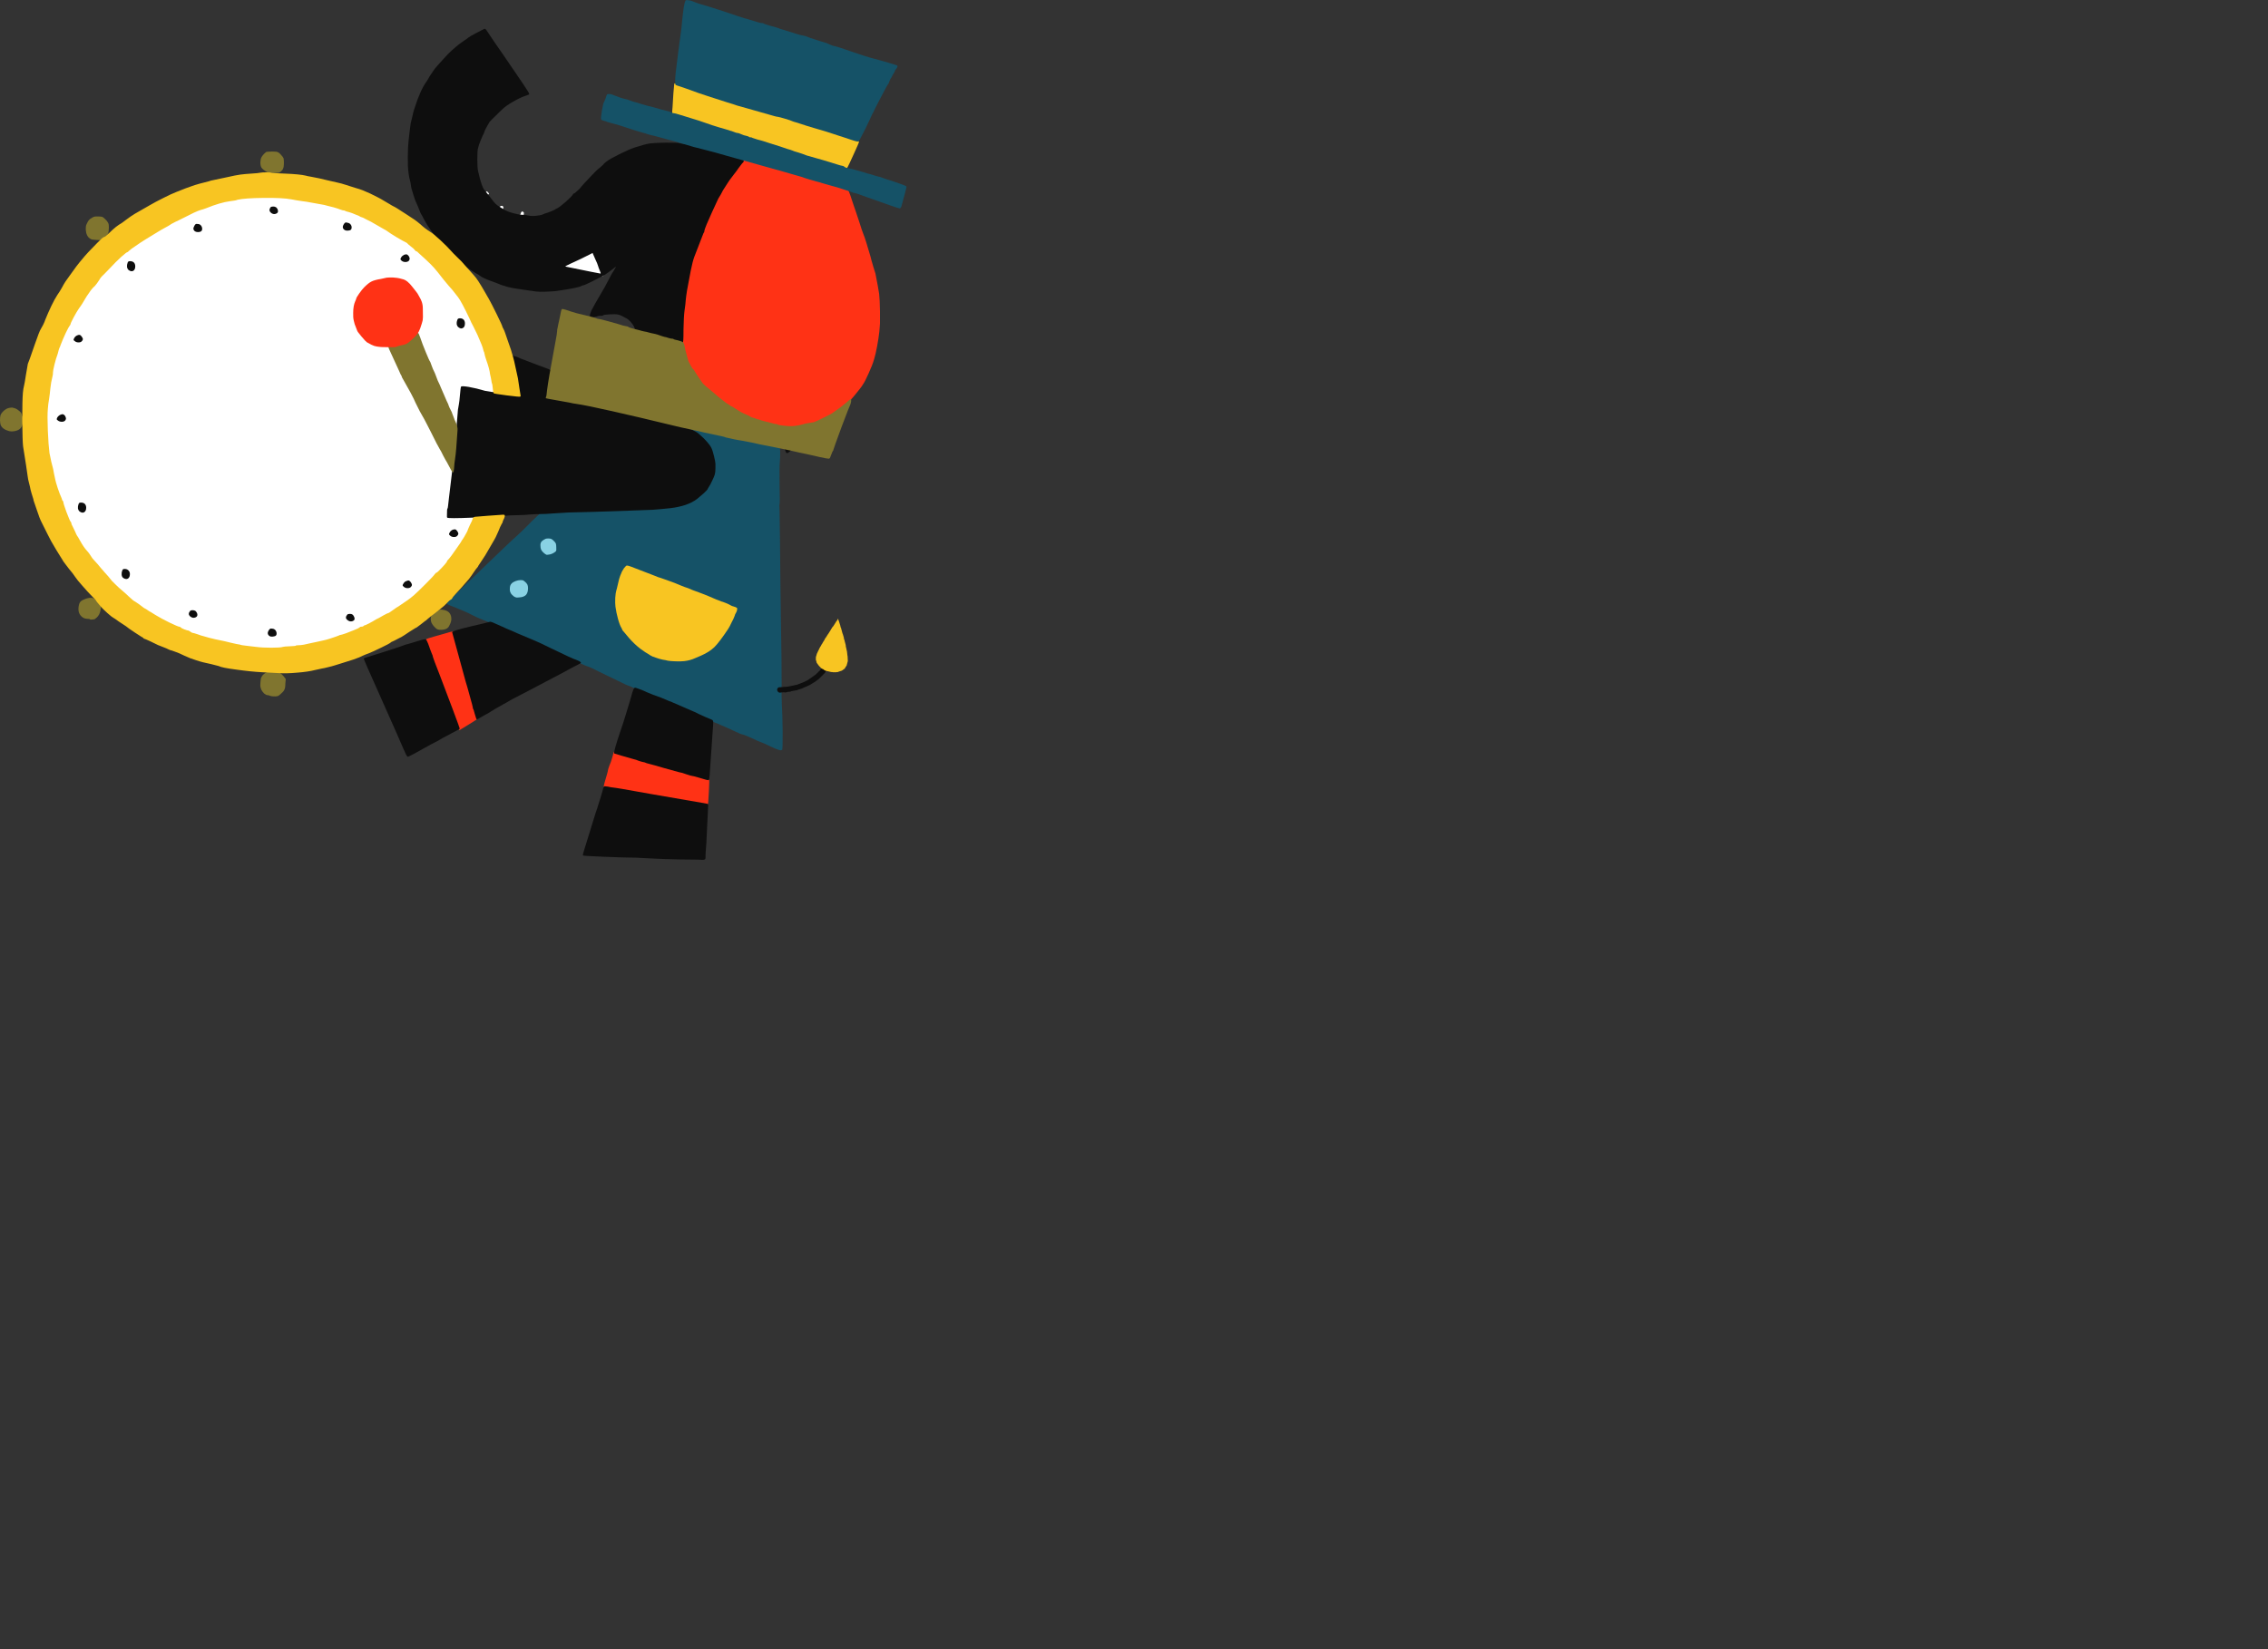 
<svg xmlns="http://www.w3.org/2000/svg" version="1.1" xmlns:xlink="http://www.w3.org/1999/xlink" preserveAspectRatio="none" x="0px" y="0px" width="550px" height="400px" viewBox="0 0 550 400">
<rect x="0" y="0" width="550" height="400" fill="#333333" stroke="none"/>
<defs>
<g id="Layer73_0_FILL">
<path fill="#FFFFFF" stroke="none" d="
M 161.95 205.6
Q 161.7 206.05 161.75 206.25 161.95 206.7 162.9 205.75 163.55 205.1 164.1 204.9 164.65 204.75 165.85 204.75
L 166.95 204.8 168.4 206.1
Q 168.6 206.2 168.6 206.35 168.6 206.5 168.85 206.6 169.1 206.7 169.25 206.55 169.6 206.35 169.45 206 169.35 205.65 168.6 204.95 167.9 204.3 167.45 204.1 167 203.9 166.05 203.85 164.95 203.8 164.35 203.9 163.35 204.1 162.55 204.8 162.2 205.15 161.95 205.6 Z"/>
</g>

<g id="Layer72_0_FILL">
<path fill="#FFFFFF" stroke="none" d="
M 158.3 204.15
Q 158.15 204.05 158 204 157.3 203.75 156.8 203.65 156.35 203.65 155.6 203.75 154.95 203.9 154.3 204.2 153.6 204.45 153.3 204.75 152.8 205.25 152.6 205.65 152.4 206.1 152.6 206.25 152.7 206.4 152.95 206.35 153.2 206.25 153.25 206.1 153.3 205.95 153.9 205.5 154.5 205.05 155 204.85 155.5 204.6 156.4 204.6 156.95 204.6 157.2 204.65 157.45 204.7 157.85 204.9 158.45 205.2 158.65 205.35 158.85 205.5 159.4 206.05 160.25 206.8 160.4 206.5 160.5 206.4 160.35 206.05 160.2 205.65 159.95 205.35 159.7 205 159.2 204.65 158.65 204.3 158.5 204.4 158.4 204.45 158.4 204.3 158.4 204.25 158.3 204.15 Z"/>
</g>

<g id="Layer71_0_FILL">
<path fill="#FFFFFF" stroke="none" d="
M 147.4 203.95
Q 148.2 203.95 148.45 204 148.7 204.05 149.15 204.25 149.55 204.5 150.3 205.15 151.1 205.85 151.15 206.1 151.2 206.2 151.5 206.15 151.7 206.1 151.7 206 151.75 205.95 151.7 205.75 151.6 205.35 151.45 205.05 151.25 204.8 150.85 204.4 149.95 203.6 149.4 203.4 148.85 203.15 147.7 203.1 146.5 203.05 146.45 203.1 146.4 203.15 146.05 203.25 145.65 203.3 145.15 203.65 144.6 204 144 204.7 143.4 205.4 143.45 205.6 143.5 205.85 143.7 205.85 143.95 205.9 144.15 205.7
L 144.7 205.1
Q 145.35 204.4 145.85 204.15 146.35 203.95 147.4 203.95 Z"/>
</g>

<g id="Layer70_0_FILL">
<path fill="#FFFFFF" stroke="none" d="
M 97.85 174.9
Q 97.2 174.9 97.1 174.95 96.85 175.15 97.15 175.45 97.4 175.7 97.95 175.8 99.55 176.15 100.25 177.25 100.95 178.35 100.35 179.65 100.15 180.1 100.1 180.45 100.05 180.8 100.2 180.85
L 100.25 180.9
Q 100.3 180.85 100.3 180.8 100.3 180.7 100.45 180.8 100.55 180.9 100.65 180.85 100.7 180.8 101 180.5 101.3 180.05 101.5 179.35 101.65 178.6 101.5 178.05 101.3 176.95 100.6 176.25 99.95 175.55 98.6 175 98.45 174.95 97.85 174.9 Z"/>
</g>

<g id="Layer69_0_FILL">
<path fill="#FFFFFF" stroke="none" d="
M 94.15 166.9
Q 93.9 166.9 93.8 166.95 93.7 166.95 93.7 167.1 93.65 167.3 93.8 167.55 94 167.75 94.2 167.75 94.45 167.75 94.85 167.9 95.3 168.05 95.3 168.15 95.3 168.25 95.5 168.3 95.7 168.4 96.05 168.85 96.4 169.4 96.55 169.95 96.75 170.5 96.75 170.7 96.8 170.9 96.7 171.5 96.6 172.1 96.35 172.65 96.15 173.25 96 173.25 95.9 173.25 95.9 173.45 95.95 173.65 96.1 173.8 96.3 174 96.5 173.95 96.65 173.95 96.85 173.75 97.4 173.1 97.6 172 97.8 170.85 97.5 169.8 97.35 169.25 96.9 168.55 96.45 167.85 96.25 167.85 96.15 167.85 96.15 167.75 96.15 167.65 95.75 167.45 95.4 167.25 95.4 167.2 95.4 167.1 94.95 167 94.5 166.9 94.15 166.9 Z"/>
</g>

<g id="Layer68_0_FILL">
<path fill="#FFFFFF" stroke="none" d="
M 91.35 159.95
Q 91.2 160.4 91.95 160.65 92.2 160.7 92.8 161.25 93.35 161.8 93.5 162.1 93.65 162.35 93.65 163.1 93.7 163.85 93.6 164.35 93.55 164.7 93.3 165.15 93.1 165.6 92.9 165.7 92.8 165.75 92.8 165.95 92.8 166.15 92.95 166.3 93.1 166.55 93.4 166.45 93.65 166.35 93.9 165.95 94.55 164.9 94.65 163.6 94.7 162.25 94.15 161.45 93.7 160.85 93.05 160.35 92.4 159.85 91.9 159.75 91.6 159.7 91.5 159.75 91.45 159.75 91.35 159.95 Z"/>
</g>

<g id="Layer67_0_FILL">
<path fill="#0E0E0E" stroke="none" d="
M 175.3 150.45
Q 175.15 150.7 175.25 150.85 175.3 151 175.55 151.15 175.85 151.3 175.9 151.3 176 151.3 176.1 151.15 176.25 150.95 176.2 150.75 176.15 150.5 175.95 150.4 175.8 150.25 175.6 150.25 175.4 150.3 175.3 150.45 Z"/>
</g>

<g id="Layer66_0_FILL">
<path fill="#0E0E0E" stroke="none" d="
M 173.35 149.65
Q 173.25 149.7 173.2 149.8 173.05 150.05 173.1 150.2 173.1 150.35 173.2 150.35 173.4 150.35 173.5 150.5 173.6 150.65 173.9 150.65 174.05 150.6 174.1 150.55 174.2 150.5 174.2 150.35 174.25 149.8 173.6 149.7 173.4 149.65 173.35 149.65 Z"/>
</g>

<g id="Layer65_0_FILL">
<path fill="#0E0E0E" stroke="none" d="
M 169.85 148.55
Q 169.7 148.7 169.8 148.9 169.95 149.05 170.4 149.2 170.9 149.4 171.05 149.3 171.2 149.25 171.1 148.9 171 148.6 170.9 148.55 170.8 148.5 170.4 148.45 170 148.35 169.85 148.55 Z"/>
</g>

<g id="Layer64_0_FILL">
<path fill="#0E0E0E" stroke="none" d="
M 167.3 147.2
Q 167.1 147.4 167.15 147.6 167.25 147.75 167.6 148 167.9 148.2 168 148.25 168.05 148.25 168.2 148.1 168.55 147.65 167.9 147.25 167.6 147.05 167.55 147.05 167.45 147.05 167.3 147.2 Z"/>
</g>

<g id="Layer63_0_FILL">
<path fill="#0E0E0E" stroke="none" d="
M 164.4 146
Q 164.15 146.15 164.25 146.35 164.3 146.55 164.7 146.7 165.65 147.15 165.55 146.55 165.55 146.25 165.1 146.05 164.65 145.85 164.4 146 Z"/>
</g>

<g id="Layer62_0_FILL">
<path fill="#0E0E0E" stroke="none" d="
M 162.4 145.15
Q 162.2 145 162.1 145.05 161.95 145.05 161.85 144.9 161.75 144.75 161.6 144.75 161.45 144.75 161.35 144.95 161.2 145.2 161.25 145.4 161.35 145.55 161.7 145.7 162.15 145.9 162.4 145.85 162.7 145.8 162.6 145.55 162.55 145.3 162.4 145.15 Z"/>
</g>

<g id="Layer61_0_FILL">
<path fill="#0E0E0E" stroke="none" d="
M 158.2 143.85
Q 158.15 144.05 158.2 144.15 158.25 144.2 158.55 144.35 158.95 144.55 159.25 144.55 159.55 144.6 159.55 144.45 159.5 143.8 159.15 143.75 158.9 143.75 158.55 143.65 158.35 143.6 158.3 143.65 158.2 143.65 158.2 143.85 Z"/>
</g>

<g id="Layer60_0_FILL">
<path fill="#0E0E0E" stroke="none" d="
M 155.7 142.3
Q 155.5 142.2 155.45 142.2 155.4 142.2 155.3 142.35 155.2 142.55 155.2 142.75 155.2 143 155.3 143 155.45 143 155.95 143.25 156.4 143.45 156.45 143.5 156.55 143.5 156.5 143.4 156.45 143.3 156.6 143.2 156.75 143.15 156.65 142.8 156.6 142.65 156.55 142.6 156.45 142.5 156.3 142.5 156.05 142.45 155.7 142.3 Z"/>
</g>

<g id="Layer59_0_FILL">
<path fill="#0E0E0E" stroke="none" d="
M 153 141.1
Q 152.9 141.05 152.8 141.05 152.7 141.1 152.6 141.2 152.45 141.35 152.45 141.45 152.4 141.5 152.5 141.65 152.6 141.8 152.95 141.95 153.3 142.1 153.6 142.15 153.8 142.15 153.85 141.95 153.95 141.75 153.8 141.45 153.7 141.2 153.45 141.2 153.2 141.2 153 141.1 Z"/>
</g>

<g id="Layer58_0_FILL">
<path fill="#FFFFFF" stroke="none" d="
M 110.95 122.95
Q 110.7 123.05 110.25 123.25 109.95 123.35 109.9 123.45 109.8 123.55 109.8 123.75 109.8 124.05 110 124.1 110.2 124.15 110.7 124.05 111.2 123.95 111.5 123.75 111.95 123.5 111.95 123.45 112.2 123.35 112.8 122.7 113.45 122.05 113.6 121.75 113.85 121.3 114.1 120.55 114.3 119.8 114.35 119.35 114.45 118.85 114.35 117.9 114.25 116.95 114.1 116.6 114 116.35 113.65 115.8 113.25 115.25 113.1 115.05 112.9 114.9 112.5 114.6 112.05 114.3 111.85 114.25 111.65 114.2 111.5 114.45 111.3 114.75 111.4 114.95 111.55 115.1 112 115.35 112.6 115.65 112.6 115.75 112.6 115.85 113 116.5
L 113.4 117.1 113.4 119.95 113 120.75
Q 112.6 121.6 111.9 122.25 111.2 122.95 110.95 122.95 Z"/>
</g>

<g id="Layer57_0_FILL">
<path fill="#FFFFFF" stroke="none" d="
M 114.95 106.85
Q 114.9 106.6 114.5 106.2 114.15 105.8 113.7 105.5 112.7 104.85 112.4 105.35 112.3 105.6 112.4 105.75 112.45 105.9 112.9 106.1 113.75 106.55 114.25 107.45 114.75 108.3 114.65 109.25 114.6 110.05 114.05 111.05 113.45 112.1 113.05 112.1 112.95 112.1 112.95 112.2 112.95 112.3 112.4 112.5 111.85 112.7 111.7 112.95 111.6 113.15 111.6 113.25 111.6 113.3 111.75 113.4 111.9 113.5 112.05 113.5 112.2 113.5 112.75 113.3 113.1 113.2 113.65 112.85 114.25 112.45 114.45 112.15 114.7 111.85 115.1 111.05 115.45 110.25 115.55 109.8 115.75 109.2 115.55 108.35 115.45 107.55 115.1 107.15 114.95 106.95 114.95 106.85 Z"/>
</g>

<g id="Layer56_0_FILL">
<path fill="#0E0E0E" stroke="none" d="
M 198.15 101.85
Q 198 101.85 197.6 101.95
L 197 102.2
Q 196.85 102.25 196.65 102.65 196.4 103.05 196.45 103.15 196.55 103.3 194.5 105.3 193.6 106.2 193.3 106.5 193 106.85 192.15 107.7
L 191.15 108.65 190.7 106.5
Q 190.45 105.35 190.25 104.95 190.05 104.5 190.05 104.35 190.05 104.15 189.7 103.8 189.45 103.55 189.2 103.5 189 103.4 188.9 103.55 188.85 103.6 188.85 103.65
L 188.9 103.65
Q 189.05 103.65 189.05 103.95 189.05 104.25 189.3 104.95 189.55 105.7 189.65 106.1 190.3 109.2 190.6 109.7 190.75 110 191.05 109.85 191.4 109.7 192.1 108.95
L 194.7 106.35
Q 196.3 104.75 197.2 103.7 198.1 102.75 198.35 102.65 198.55 102.5 198.6 102.3 198.6 102.1 198.4 101.95 198.25 101.85 198.15 101.85 Z"/>
</g>

<g id="Layer55_0_FILL">
<path fill="#0E0E0E" stroke="none" d="
M 126.2 95.7
L 125.9 96.5
Q 125.85 96.55 126.05 96.55 126.35 96.6 127.6 96.8 128.05 96.9 128.75 96.95 129.3 97 129.4 97.05 129.45 97.1 130.75 97.2 131.8 97.25 132.15 97.15 132.5 97.1 132.5 96.85 132.5 96.6 132.2 96.45 131.85 96.35 131.05 96.3 130.15 96.3 129.45 96.2 128.6 96.05 127.45 95.9
L 126.2 95.7 Z"/>
</g>

<g id="Layer54_0_FILL">
<path fill="#0E0E0E" stroke="none" d="
M 173.1 95.7
Q 173.1 96 173.25 96.95 173.45 98.4 173.85 100.1 174.05 100.75 174.3 102.15 174.6 103.55 174.7 104.1
L 174.8 104.8
Q 174.85 105.25 174.75 105.25 174.65 105.25 174.85 105.65 175 106.05 175.2 106.25 175.35 106.4 175.55 106.3 175.8 106.25 175.9 106.05 176.05 105.8 177.2 104.5 178.4 103.25 179.55 102.1 181.1 100.6 181.1 100.5 181.1 100.4 180.75 100.2 180.35 100 180.35 100.05
L 180.05 100.5
Q 179.75 100.85 179.7 100.85 179.6 100.85 179.05 101.4
L 178 102.45
Q 177.65 102.75 177.15 103.35 175.85 104.9 175.75 104.7 175.7 104.55 175.55 103.75 174.9 100.5 174.6 99.4
L 174.1 97.25
Q 173.9 96.4 173.9 96 173.9 95.6 173.65 95.4 173.45 95.15 173.4 95.15 173.3 95.15 173.15 95.3 173.1 95.4 173.1 95.7 Z"/>
</g>

<g id="Layer53_0_FILL">
<path fill="#FFFFFF" stroke="none" d="
M 113.5 95.9
Q 113.6 95.95 114.4 96.45 114.85 96.8 115.05 96.95 115.25 97.15 115.4 97.6 115.9 98.55 115.75 99.9 115.6 101.25 114.9 102.1 113.9 103.45 113.3 103.45 113 103.45 112.9 103.6 112.75 103.75 112.8 104 112.8 104.15 112.9 104.2 113 104.25 113.3 104.25 113.7 104.25 114.05 104.15 114.3 104.1 115.05 103.4 115.8 102.75 115.8 102.6 115.8 102.45 115.95 102.35 116.1 102.2 116.4 101.45 116.55 100.95 116.6 100.6 116.65 100.25 116.65 99.35 116.65 98.4 116.6 98.1 116.55 97.8 116.35 97.35 115.9 96.45 115 95.75 114.05 95 113.7 95.25 113.5 95.4 113.45 95.6 113.4 95.8 113.5 95.9 Z"/>
</g>

<g id="Layer52_0_FILL">
<path fill="#0E0E0E" stroke="none" d="
M 168.05 90
Q 167.65 90.2 167.7 90.3 167.7 90.35 167.5 90.7 167.3 91.05 167.1 91.35
L 165.4 93.45
Q 165.15 93.75 164.4 94.85 162.5 97.75 161.05 99.2 160.5 99.85 159.3 101.25 159.2 101.4 159.15 101.35 159.15 101.3 159.05 100.85
L 158.8 99.4
Q 158.65 98.75 158.5 98.05 158.45 97.4 158.25 95.95 158.05 94.6 157.9 93.9 157.65 92.55 157.45 90.5 157.3 89.2 156.75 86.4 156.45 84.6 156.35 83.85 156.25 83 156.1 82.1 155.95 81.3 155.9 81.2 155.8 81.1 155.4 81.05 155.15 81 155.05 81.1 154.9 81.15 154.55 81.7 154.1 82.45 154.1 82.5 154.1 82.55 153.85 82.85 153.6 83.1 153.15 83.85 152.7 84.5 152.35 84.95
L 149.45 88.95
Q 148.6 90.3 148.5 90.35 148.35 90.5 147.6 91.6 145.9 94.2 145.6 94.5 145.4 94.75 145.45 94.85 145.5 94.95 145.35 94.95 145.25 94.95 144.6 95.95 144 96.9 143.65 97.3
L 143.2 97.8
Q 143.05 97.95 142.9 97.95 142.7 97.95 142.55 97.6 142.45 97.2 142.2 95.95 141.3 91.75 141 90.45
L 138.95 81.75
Q 138.7 80.75 138.7 80.35 138.7 80.1 138.6 79.65
L 138.3 78.35
Q 138.05 77.35 137.8 76.65 137.6 76.15 137.5 76.05 137.4 75.9 137.2 75.9 136.9 75.85 136.75 75.9 136.6 75.95 136.65 76.25 136.65 76.6 136.75 76.65 136.95 76.75 137.35 78.05 137.7 79.4 137.9 80.65 138 81.4 138.1 81.7 138.55 83.6 138.7 84.25 138.75 84.75 138.9 84.8 139.05 84.9 138.95 84.95 138.85 85 139.05 85.85
L 139.3 86.9
Q 139.3 87 139.5 87.75 139.65 88.35 139.7 88.75 139.8 89.6 140.1 90.65 140.4 91.75 140.6 92.6
L 141.05 95.15
Q 141.1 95.5 141.2 95.8 141.3 96 141.45 96.8 141.65 97.65 141.6 97.7 141.6 97.8 141.65 98.2 141.7 98.5 141.8 98.6 141.85 98.7 142.1 98.7 142.55 98.8 143.1 98.8 143.5 98.8 143.65 98.75 143.8 98.7 143.95 98.5 144.2 98.25 144.2 98.05 144.2 97.95 144.7 97.35 145.15 96.75 145.45 96.2 145.65 95.85 146.1 95.2 146.6 94.55 146.7 94.4
L 146.9 94.1
Q 147.1 93.75 147.25 93.6
L 151.05 88.1
Q 151.9 86.9 152.65 85.9 153.6 84.6 153.85 84.2 155.15 82.15 155.25 82.35 155.35 82.55 155.5 83.75 155.95 87.15 156.2 88.2 156.4 89.15 156.45 89.35
L 156.75 92.4
Q 156.9 93.6 157.05 94.4 157.4 96.2 157.55 97.45 157.65 98.35 157.9 99.65
L 158.3 102.15 158.9 102.3
Q 159.35 102.4 159.45 102.4 159.6 102.4 159.8 102.2 160.05 101.95 160.2 101.65 160.3 101.35 161.65 99.8 163.95 97.1 164.85 95.6 165.25 94.95 166.05 93.9
L 167.5 92
Q 168 91.35 168.45 90.8 168.7 90.55 168.75 90.35 168.8 90.2 168.65 90 168.55 89.9 168.45 89.9 168.35 89.9 168.05 90 Z"/>
</g>

<g id="Layer51_0_FILL">
<path fill="#FFFFFF" stroke="none" d="
M 156.5 55.15
Q 156.55 54.4 156.1 53.55 155.6 52.65 154.8 52.15 154.45 51.9 154.3 51.85 154.1 51.8 153.65 51.8 152.95 51.8 152.6 52 152.2 52.2 152.05 52.2 151.85 52.2 151.85 52.3 151.85 52.45 151.75 52.35 151.6 52.25 151.05 53.05 150.5 53.9 150.55 54.15 150.65 54.35 150.5 54.25 150.35 54.15 150.4 54.85 150.5 55.55 150.7 55.95 150.9 56.35 151.3 56.75 151.7 57.2 151.85 57.2 151.95 57.2 151.95 57.3 151.95 57.4 152.5 57.6 153.4 58 154.4 57.75 155.35 57.5 155.9 56.7 156.35 56.05 156.5 55.15 Z"/>
</g>

<g id="Layer50_0_FILL">
<path fill="#FFFFFF" stroke="none" d="
M 126.9 51.4
Q 126.75 51.3 126.7 51.3 126.6 51.25 126.5 51.35 126.25 51.5 125.9 53.25 125.7 54.35 125.05 56.95 124.9 57.45 124.8 58.2 124.65 58.75 124.75 58.9 124.8 59.05 125.2 59.05 125.45 59.05 125.55 58.8 125.7 58.6 125.8 57.9 125.85 57.35 126.05 56.7 126.4 55.25 127 52.15 127.05 51.75 127.05 51.6 127 51.5 126.9 51.4 Z"/>
</g>

<g id="Layer49_0_FILL">
<path fill="#FFFFFF" stroke="none" d="
M 121 50.3
Q 120.65 50.6 120.65 50.7 120.65 50.8 120.2 51.3 119.75 51.7 119.2 52.35 118.65 52.95 118.4 53.35 118.15 53.7 118.1 53.75
L 117.7 54.25
Q 117.35 54.7 117.2 54.8 117 54.95 117.05 55.25 117.1 55.6 117.35 55.7 117.5 55.8 117.6 55.75 117.7 55.7 117.95 55.4 118.45 54.9 118.65 54.55 119.45 53.45 120.4 52.3 121.35 51.15 121.55 51.15 121.7 51.15 121.95 50.75 122.25 50.15 121.85 49.95 121.5 49.8 121 50.3 Z"/>
</g>

<g id="Layer48_0_FILL">
<path fill="#FFFFFF" stroke="none" d="
M 156.4 48.5
Q 156.2 48.5 156.15 48.6 156.1 48.75 156.2 49.05 156.3 49.2 156.45 49.25 156.6 49.3 157.05 49.35 157.8 49.4 157.95 49.4 158.55 49.35 158.7 49.45 158.8 49.55 158.9 50.15 159.15 51.45 159.2 51.75 159.3 52.1 159.4 52.2 159.55 52.3 159.75 52.25 159.95 52.2 160 52 160.05 51.8 159.9 50.95
L 159.65 49.45
Q 159.6 48.9 159.4 48.75 159.25 48.55 158.85 48.55
L 157.35 48.5
Q 156.65 48.45 156.4 48.5 Z"/>
</g>

<g id="Layer47_0_FILL">
<path fill="#FFFFFF" stroke="none" d="
M 117.35 46.85
Q 115.8 47.7 115.55 48.05 115.35 48.25 115.2 48.25 115.1 48.25 113.8 49.1 113.45 49.35 112.8 49.65 112.5 49.8 112.25 49.95 112.05 50.1 112.05 50.15 112.05 50.3 112.2 50.55
L 112.4 50.75 113.05 50.45
Q 113.65 50.1 113.75 50.1 113.8 50.1 115.35 49.1 117 48 117.85 47.5 118.6 47.1 118.6 47 118.6 46.9 118.35 46.65
L 118.1 46.4 117.35 46.85 Z"/>
</g>

<g id="Layer46_0_FILL">
<path fill="#FFFFFF" stroke="none" d="
M 122.05 20.95
Q 123.25 21.2 123.45 20.9 123.6 20.7 123.4 20.4 123.25 20.1 123.15 20.15 123 20.2 122.3 20.05 121.55 19.95 121.4 19.85
L 120.5 19.5
Q 119.9 19.25 119.25 18.85 118.6 18.4 118.25 18 117.95 17.7 117.55 16.9 117.2 16.1 117.05 15.6 116.9 14.75 117.1 13.65 117.25 12.6 117.7 12.05 118.1 11.6 118 11.4 117.9 11.2 117.4 11.4 117.1 11.55 116.75 12.1 115.85 13.45 116.2 15.6 116.35 16.6 116.5 16.8 116.65 17.1 116.85 17.55 117.05 18.1 117.4 18.5 117.65 18.8 118.4 19.35 119.2 19.95 119.85 20.25 120.8 20.75 122.05 20.95 Z"/>
</g>

<g id="Layer45_0_FILL">
<path fill="#FF3215" stroke="none" d="
M 168.55 194.85
Q 171.5 195.35 171.65 195.25 171.75 195.1 171.9 192.1 172 190.25 172 189.65 172 189.1 171.9 189.05 171.75 188.95 169.9 188.4
L 157 184.6
Q 149.3 182.25 149.1 182.25 148.9 182.25 148.8 182.55 148.7 182.85 148.45 183.8 148.15 184.9 147.8 185.65 147.45 186.6 147.45 186.75 147.45 187.05 146.6 189.85 146.35 190.7 146.45 190.85 146.55 191 147.4 191.15
L 152.8 192.15
Q 155.1 192.55 156.95 192.95 158.3 193.2 159 193.3 159.85 193.4 161.05 193.6 162.25 193.8 162.8 193.95 163.4 194.1 164.5 194.25 165.45 194.35 168.55 194.85 Z"/>
</g>

<g id="Layer44_0_FILL">
<path fill="#FF3215" stroke="none" d="
M 103.6 156.05
L 104.7 159.25
Q 105.1 160.25 105.35 161.1 105.6 162 105.85 162.6 106.05 163.1 106.5 164.35
L 106.9 165.65
Q 107.15 166.15 108.2 169.1
L 110.4 174.75
Q 111 176.45 111.2 176.8 111.35 177.1 111.5 177.05 111.8 176.9 113.8 175.65 115.8 174.4 115.8 174.35 115.8 174.25 110.2 153.35 110.15 153.2 109.9 153.2 109.65 153.15 109.3 153.25 109.05 153.3 105.25 154.4 103.5 154.9 103.4 155 103.3 155.1 103.6 156.05 Z"/>
</g>

<g id="Layer43_0_FILL">
<path fill="#155267" stroke="none" d="
M 184.65 107.45
Q 183.2 107.15 182.55 107 179.95 106.5 175.45 105.55 171.05 104.6 170.35 104.4 169.7 104.2 168.3 104
L 166.6 103.7
Q 166.35 103.65 166.25 103.75 166.15 103.9 166.4 104.1 166.6 104.25 167.25 104.45 168 104.7 168.7 105.15 169.3 105.5 170.45 106.6 171.55 107.65 171.8 108.1
L 172.15 108.65
Q 172.6 109.35 172.95 111.15 173.35 112.95 173.25 113.95 173.15 114.6 172.95 115.05 172.75 115.4 172.75 115.55 172.75 115.7 172.3 116.65 171.8 117.6 171.45 118.2 170.95 118.95 170.6 119.25 170.25 119.5 169.7 120.05 168.85 120.85 167.25 121.75 166.8 122 165.8 122.3 164.8 122.6 164.4 122.6 164.1 122.6 163.95 122.7 163.6 122.9 162.5 123 161.45 123.15 159 123.3
L 155.65 123.55
Q 153.85 123.65 152.75 123.65 151.75 123.6 149.95 123.7
L 146 123.8
Q 143.15 123.85 139.95 123.95 136.8 124.05 135.95 124.15 135 124.25 134.25 124.25 133.6 124.25 132.3 124.35
L 131 124.5 130.1 125.35
Q 128.95 126.4 127.6 127.8 126 129.4 125.25 130.05 123.8 131.3 116.45 138.4
L 114.25 140.5
Q 113.65 141 111.25 143.4 108.85 145.75 108.6 145.85 108.4 145.9 108.35 146.1 108.2 146.55 109.25 146.9
L 110.55 147.4
Q 111.35 147.8 112 148 112.8 148.35 113.35 148.6 115.55 149.75 117.25 150.4 119.3 151.2 121 152 121.85 152.4 122.6 152.7 123.25 152.95 123.9 153.25 124.4 153.55 124.9 153.7 125.25 153.8 126.35 154.3 127.5 154.85 127.65 154.9 127.95 154.95 128.75 155.35 129.55 155.75 129.85 155.85 130.2 155.9 131.8 156.7
L 135.05 158.3
Q 136.65 159.1 136.75 159.2 136.8 159.3 137 159.3 137.1 159.3 138.2 159.75 139.25 160.2 139.45 160.35 139.55 160.4 139.95 160.55 140.55 160.75 141.2 161.1 142.05 161.5 142.55 161.65 143.2 161.85 145.45 163
L 150 165.2
Q 152.1 166.25 152.25 166.25 152.4 166.25 153.9 166.95 154.7 167.3 155.1 167.45
L 157.45 168.45
Q 157.5 168.45 157.85 168.6 158.15 168.75 158.35 168.8 158.5 168.85 159.5 169.25 160.5 169.6 160.95 169.85 161.95 170.3 164.05 171.15
L 166.25 172.1
Q 166.35 172.1 169.6 173.65
L 173.35 175.25
Q 174.2 175.6 174.25 175.6 174.3 175.6 175.1 176
L 175.95 176.35
Q 176 176.35 178.25 177.4 178.85 177.7 178.95 177.7 179.05 177.7 179.2 177.85 179.35 177.95 179.9 178.1 180.7 178.25 182.9 179.3 183.75 179.75 184.5 180 185.15 180.2 186.95 181.1 188.35 181.75 188.9 181.9 189.5 182.1 189.7 181.8 189.8 181.7 189.8 177.45 189.75 173.2 189.6 170.85 189.5 169.05 189.55 166.05 189.55 159.5 189.4 152.15 189.25 143.15 189.15 131.1 189.1 125.55 189.05 123.85 188.95 122.4 189.05 122.25 189.15 122.15 189.05 117.65 189 113.15 189.1 112.25 189.2 111.1 189.2 109.85 189.2 108.55 189.05 108.45 188.8 108.3 186.6 107.85 185.85 107.75 184.65 107.45
M 163.45 141.7
Q 164.1 142.05 164.25 142.05 164.3 142.05 165.2 142.45 166.1 142.85 166.3 142.9 166.55 142.95 167.1 143.2 167.55 143.4 168.25 143.65 169.15 144 169.4 144.1 169.7 144.2 169.9 144.4 170.25 144.65 170.55 144.65 170.9 144.65 173.05 145.55 173.45 145.75 174.15 146 174.85 146.2 175.3 146.4 175.7 146.6 175.85 146.6 176.05 146.6 176.35 146.8 176.6 146.95 177.35 147.2 178.15 147.45 178.35 147.45 178.8 147.45 178.4 148.1 178.2 148.4 178 149 177.8 149.7 177.3 150.65 176.85 151.6 176.45 152 176.2 152.3 176.05 152.7 175.85 153.1 175.55 153.5 175.25 153.9 175.25 153.95 175.25 154.15 174 155.65 172.75 157.1 172.25 157.45 171.75 157.8 171.25 158.1 170.75 158.35 170.55 158.35 170.35 158.35 170.1 158.6 169.9 158.8 168.15 159.5
L 166.45 160.15 165.05 160.2
Q 163.65 160.25 162.75 160.1 159.7 159.5 158.5 158.95 157 158.25 155.4 157 153.85 155.8 153.05 154.75 152.7 154.35 152.25 153.9 151.9 153.5 151.3 152.55 150.75 151.65 150.4 150.95 150.15 150.25 149.85 149.2 149.6 148.1 149.5 147.15 149.35 146.1 149.4 145.25 149.45 144.45 149.65 143.45
L 150.1 141.55
Q 150.2 140.95 150.35 140.8 150.5 140.65 150.5 140.35 150.5 139.95 151.25 138.6 151.45 138.3 151.65 137.85 151.75 137.65 151.9 137.65 152.05 137.65 152.9 137.95 153.45 138.15 154.05 138.3 154.65 138.45 154.95 138.6 155.15 138.7 156.4 139.15 157.55 139.55 157.8 139.75 158.1 139.95 158.25 139.95 158.4 139.95 158.7 140.1 159 140.25 159.65 140.45 160.35 140.6 160.5 140.75 160.65 140.85 161.15 140.95 162 141.05 163.45 141.7 Z"/>
</g>

<g id="Layer42_0_FILL">
<path fill="#FFFFFF" stroke="none" d="
M 145.25 63.95
Q 144.15 61.2 144.05 61.1 143.95 60.95 143.75 60.95 143.55 60.95 139.8 62.85 135.95 64.7 135.95 64.9 135.95 65.05 136.65 65.25 137.4 65.4 141.35 66.15 144.8 66.8 145.6 66.9 146.35 67 146.35 66.85 146.35 66.75 145.25 63.95 Z"/>
</g>

<g id="Layer41_0_FILL">
<path fill="#FFFFFF" stroke="none" d="
M 105.3 64.6
Q 104.3 63.5 103.1 62.4 100.75 60.25 99.7 59.4 98.65 58.55 97.5 57.9
L 95.15 56.55
Q 94.25 55.9 92.8 55.05 91.35 54.2 91.25 54.2
L 90.75 53.9
Q 89.75 53.25 87.75 52.4 86.75 51.95 86.25 51.75 85.8 51.6 84.9 51.3 84.25 51.1 84.2 51.05 84.05 50.95 83.9 50.95 83.75 50.95 83.5 50.75 83.25 50.6 82.3 50.3 81.4 50.05 80.6 49.65 79.75 49.3 79 49.15 78.15 48.95 77.45 48.75 76.45 48.45 74.15 48.1 71.85 47.8 69.95 47.65 69.05 47.55 66.25 47.55 63.45 47.55 62.65 47.6 58.55 47.9 55.5 48.5 52.45 49.05 49.15 50.15 46.95 50.8 45.2 51.55 43.45 52.3 41.35 53.3 33.95 57 28.05 62.65 22.1 68.25 18 75.5 17.05 77.2 16.25 78.95 15.4 80.7 15.05 81.75 14.85 82.35 14.4 83.4 14.05 84.2 14 84.55 13.9 85 13.5 86.25 13.05 87.8 12.85 88.7
L 12.45 90.3
Q 12.25 90.85 12.05 92.15 11.85 93.4 11.75 94.3
L 11.55 95.95
Q 11.25 97.95 11.2 99.25 11.15 100.55 11.25 103.35 11.35 107.85 11.5 109.2 11.7 110.55 12.45 113.85
L 12.9 116
Q 13.05 116.65 13.4 117.7 13.8 119 14.65 121.35 15.9 124.85 16 125.15 16.05 125.35 16.7 126.75
L 17.9 129.25
Q 18.55 130.55 19.2 131.6 19.85 132.65 20.8 133.85 21.65 134.85 21.65 135 21.65 135.25 22.75 136.45 23.2 136.95 23.35 137.15 23.55 137.4 24.95 139.05 27.4 141.85 29.7 143.85 30.7 144.7 31 145.05 31.15 145.25 33 146.6 34.8 147.95 34.9 147.95 35 147.95 36.2 148.75
L 39.9 150.85
Q 40.95 151.45 42.35 152.1 43.75 152.75 43.95 152.75 44.15 152.75 45.15 153.2 46.75 153.9 49.35 154.65
L 51 155.1
Q 52 155.4 53.15 155.55 53.7 155.65 56.05 156.2 58.35 156.7 58.45 156.75 58.6 156.8 59.45 156.85 60.15 156.9 61.1 157 64.85 157.55 69.05 157.15
L 71.9 156.9
Q 73.05 156.8 73.6 156.7
L 74.65 156.5
Q 75.1 156.4 76.25 156.3 79.1 156.1 84 154.3 88.9 152.55 92.75 150.4 96.25 148.4 98.9 146.45 101.55 144.45 104.3 141.8 106.9 139.25 109.3 136.1 111.75 133 113.5 129.85 114.1 128.9 115 127.15 115.85 125.4 115.8 125.35 115.65 125.2 112.45 125.35 110.55 125.45 109.6 125.35
L 108.6 125.3 108.7 124.35
Q 108.75 123.5 108.9 122.7 109.05 121.95 109.05 121.45 109.05 121.1 109.25 120
L 109.5 117.9
Q 109.6 116.9 109.7 116.35
L 110.05 114.2 109.4 113.25
Q 108.5 111.9 107.5 109.85
L 106.95 108.85
Q 106.45 108 105.35 105.85 104.25 103.7 104.15 103.35 104.05 103.1 103.9 102.9 103.65 102.6 103.5 102.25
L 102.2 99.7
Q 100.4 96.15 99.55 94.6
L 97.8 91.4
Q 97.25 90.35 97.1 89.85 96.85 89.25 96.8 89.15
L 96.5 88.5
Q 96.3 88 95.95 87.2 95.55 86.4 95.55 86.35 95.55 86.25 95.2 85.6 94.8 84.85 94.75 84.65 94.55 84.2 94.4 84.15 94.2 84.05 93.3 84 92.45 83.95 91.75 83.8 91.05 83.65 90.7 83.45 90.55 83.35 90.25 83.25 90 83.2 89.4 82.8 88.8 82.4 88.4 82 87.85 81.45 87.15 80.25 86.4 79.05 86.4 78.65 86.4 78.45 86.3 78.35 86.1 78.25 85.9 76.6 85.7 75.45 86.2 73.95 86.35 73.35 86.7 72.6 87.05 71.8 87.15 71.65 87.35 71.45 87.45 71.2 87.6 70.95 88.45 70.05 89.3 69.2 89.75 68.85 90.25 68.5 91.05 68.3 91.85 68.05 93.2 67.75 94.5 67.5 94.9 67.5 95.3 67.5 96.15 67.65 97.05 67.8 97.25 67.9 97.45 68 97.55 68 97.7 68 98.35 68.45 99.05 68.85 99.15 69 99.2 69.15 99.7 69.75 100.35 70.45 101.05 71.6 101.75 72.7 102.1 73.55 102.25 73.95 102.35 74.85 102.45 75.7 102.45 76.3 102.4 76.95 101.95 78.4 101.5 79.85 101.2 80.25 100.95 80.55 101.05 80.8 101.1 81.05 101.85 83.1 102.45 84.85 103.05 86.05 104.05 88.15 104.3 88.8
L 106.7 94.35
Q 106.85 94.75 106.95 95.05 107 95.25 107.5 96.25 107.95 97.25 107.95 97.3 107.95 97.4 108.85 99.35 109.1 99.75 109.6 101.2 110.1 102.7 110.5 104 110.55 104.2 110.75 104.15 110.95 104.15 110.95 103.9 111 103.7 111.05 102.55 111.15 100.85 111.25 100.2
L 111.55 98.15
Q 111.75 96.8 111.9 95.4
L 112.05 93.9 114.2 94.3
Q 116.35 94.75 116.65 94.9 117.05 95.05 118.5 95.25 119.9 95.5 119.95 95.45 120 95.35 119.8 93.85 119.55 92.4 119.35 91.55 119.15 90.85 119.15 90.7 119.15 90.5 119 90.05
L 117.5 84.8
Q 116.75 82.25 115.35 79.45
L 114.05 76.9
Q 112.4 73.6 111.9 72.75 111.45 72 110.4 70.7
L 108.9 68.95
Q 106.35 65.8 105.3 64.6 Z"/>
</g>

<g id="Layer40_0_FILL">
<path fill="#FF3215" stroke="none" d="
M 206.85 49.3
Q 206.6 48.45 206.2 47.35 205.8 46.2 205.65 46.05 205.55 45.95 204.4 45.55 203.3 45.2 202.35 44.9
L 198.6 43.9
Q 197.45 43.55 196.4 43.2 194.95 42.65 193.65 42.3 191.8 41.8 186.3 40.05 181.1 38.4 180.8 38.4 180.6 38.4 179.95 39.1 179.4 39.7 178.75 40.6 178.3 41.25 177.7 42 176.35 43.65 175 46
L 174.1 47.55
Q 173.95 47.8 173.05 49.75
L 172.15 51.65
Q 171.6 52.7 171.25 53.7 169.9 56.95 169.25 58.8 168.95 59.8 168.4 61.25 167.65 63.2 167.1 66.05
L 166.6 68.8
Q 166.3 70.25 166.15 71.4
L 165.8 74.6
Q 165.65 75.8 165.6 76.75 165.55 77.75 165.55 79.8 165.55 82.4 165.65 83.45 165.75 84.55 166 85.4
L 166.45 87
Q 166.65 87.75 167.15 88.7 167.65 89.7 168.2 90.4
L 169.3 91.95
Q 169.9 92.8 170.85 93.75 171.8 94.75 172.8 95.5
L 175.05 97.3
Q 176.7 98.65 177.3 98.95 177.95 99.25 178.35 99.55
L 178.85 99.85
Q 178.9 99.85 179.3 100.1 179.65 100.4 180.85 100.95 182.05 101.5 182.7 101.7
L 184.05 102.1
Q 185.3 102.5 186.4 102.75 187.3 102.9 187.45 103.05 187.85 103.4 190.4 103.6 191.45 103.65 191.95 103.65 192.45 103.65 193.6 103.45 195.35 103.2 195.7 103.1 196.15 102.95 196.75 102.85 197.4 102.75 197.55 102.65
L 198.45 102.3
Q 200.75 101.5 203.15 99.75 205.55 98 207.2 95.95 208.75 94.05 208.9 93.8
L 209.2 93.35
Q 209.8 92.5 210.65 90.55 211.55 88.6 212 87.05 212.35 85.9 212.7 84 213.05 82.15 213.25 80.4 213.35 79.45 213.4 78.45 213.4 77.45 213.4 75.5 213.35 72.65 213.2 71.3 213 69.9 212.3 66.35 212.15 65.85 211.8 64.75 211.2 62.75 211.15 62.4 210.7 60.8 210.15 59.05 209.6 57.25 209.4 56.85 209 55.85 208.45 54.05 208.1 53.05 207.6 51.5 207.2 50.4 206.85 49.3 Z"/>
</g>

<g id="Layer39_0_FILL">
<path fill="#F8C522" stroke="none" d="
M 208.3 34.5
Q 208.3 34.35 208.25 34.25 208.2 34.2 207.9 34.1
L 206.65 33.65
Q 206.05 33.4 205 33.1 202.8 32.5 201.4 31.9
L 199.5 31.35
Q 198.05 30.95 196.1 30.3 194.5 29.75 193.5 29.45 192.6 29.2 192.45 29.1 192.35 29.05 191.25 28.7 189.35 28.15 188.85 28.05 188.4 27.95 187.7 27.75 186.8 27.5 186.55 27.45
L 185.4 27.1
Q 184.6 26.85 183.4 26.5
L 180.4 25.7
Q 178.75 25.25 177.3 24.7 176.35 24.35 175.2 24 174.45 23.8 173.4 23.45 172.4 23.1 172.1 23 171.9 22.9 171.4 22.75 170.95 22.65 169.2 22.1 167.5 21.5 167.05 21.3 166.75 21.2 165.25 20.7 163.75 20.2 163.65 20.2 163.6 20.2 163.5 20.4 163.45 20.7 163.3 22.65 163.15 25.15 163.1 25.95 162.95 27.25 163.05 27.5 163.15 27.75 163.85 27.85 164.6 28 164.75 28.1 165.1 28.25 167.3 28.9
L 169.05 29.45
Q 173.15 30.85 175 31.35
L 177.3 32.05
Q 178.05 32.2 178.25 32.35 178.45 32.45 179.05 32.65 181.3 33.4 181.55 33.5 181.75 33.6 184.1 34.25 187.4 35.2 188.3 35.7 188.45 35.8 188.7 35.8 188.8 35.8 189.25 35.9 189.7 36.05 190.1 36.2 190.6 36.4 193.05 37.15
L 194.05 37.5
Q 194.5 37.7 196 38.1 197.55 38.6 198.55 38.85
L 202.8 40.15
Q 204.5 40.65 204.7 40.85 204.9 41 205.15 40.95 205.35 40.85 205.55 40.55 205.85 40 207.05 37.35 208.25 34.7 208.3 34.5 Z"/>
</g>

<g id="Layer38_0_FILL">
<path fill="#0E0E0E" stroke="none" d="
M 171.5 194.95
Q 171.2 194.9 170.1 194.7
L 157.95 192.6
Q 151 191.4 150.9 191.35
L 149.35 191.1
Q 148 190.95 147.45 190.8 146.9 190.7 146.65 190.7 146.45 190.75 146.35 191
L 146.25 191.3
Q 146.25 191.45 145.6 193.6
L 145.1 195.15
Q 145.05 195.45 144.4 197.3
L 141.7 206.05
Q 141.25 207.35 141.4 207.5 141.5 207.6 146.4 207.8 151.35 208 152.7 208 153.4 207.95 157.55 208.2 161.35 208.4 164.7 208.45 166.9 208.45 169.15 208.5 170.55 208.6 170.8 208.5 171.05 208.4 171.05 208.3 171.1 208.2 171.1 207.6 171.1 206.95 171.2 205.75 171.3 204.8 171.4 202.25
L 171.75 195.05 171.5 194.95 Z"/>
</g>

<g id="Layer37_0_FILL">
<path fill="#0E0E0E" stroke="none" d="
M 162.95 170.3
Q 162.75 170.15 162.4 170.1 162.15 170 161.6 169.75 160.65 169.3 158.35 168.5 157.7 168.25 157 167.95 156.6 167.75 155.65 167.35
L 154.55 166.95
Q 154.2 166.8 154 166.8 153.85 166.8 153.7 167.05 153.45 167.45 152.75 170.05 152.45 171.05 151.75 173.35 151 175.8 150.6 176.9 148.7 182.5 148.95 182.75 149 182.8 150.75 183.3 152.45 183.8 153.55 184.1 154.4 184.3 154.8 184.5 155.35 184.7 155.8 184.8 156.4 184.9 156.55 185 156.7 185.1 157.35 185.25 158.55 185.55 160.9 186.25 164.05 187.15 164.7 187.3 165.25 187.35 166.45 187.8 167.65 188.2 167.85 188.2 168.05 188.2 169.25 188.55 170.7 189 171.3 189.15 171.85 189.3 171.9 189.15 172 189.05 172.1 187.9
L 172.85 177.05
Q 173 175.45 172.95 175.1 172.95 174.75 172.7 174.6 170.75 173.8 169.4 173.15 168.35 172.6 168.25 172.6
L 162.95 170.3 Z"/>
</g>

<g id="Layer36_0_FILL">
<path fill="#0E0E0E" stroke="none" d="
M 103 155.05
Q 102.8 155.05 101.25 155.5 100 155.9 98.95 156.2 98.25 156.35 97.7 156.6 97 156.9 90.15 159.05 88.3 159.6 88.2 159.7 88.15 159.85 92.15 168.75 97.45 180.65 97.8 181.55 98.6 183.45 98.85 183.55 99.05 183.65 104.6 180.5
L 106.25 179.65
Q 107.15 179.15 107.35 179 107.7 178.8 109.8 177.7 111.45 176.85 111.5 176.75 111.55 176.75 109.85 172.2 108.2 167.8 106.65 163.75 106 162.15 105.45 160.65 104.9 159.15 104.9 159 104.9 158.8 104.8 158.75 104.75 158.65 104.3 157.45 103.8 155.95 103.55 155.5 103.3 155.05 103 155.05 Z"/>
</g>

<g id="Layer35_0_FILL">
<path fill="#0E0E0E" stroke="none" d="
M 120.45 151.4
Q 120.05 151.2 119.45 150.95 118.85 150.75 118.85 150.8
L 117.3 151.2
Q 115.5 151.65 114.1 151.95 109.65 153 109.65 153.35 112.75 164.65 112.95 165.4 113.25 166.3 113.95 168.9 114.65 171.4 114.65 171.55 114.65 171.85 114.75 171.95 114.85 172.05 115.1 173.05 115.35 173.9 115.45 174.2 115.55 174.5 115.7 174.5 115.75 174.5 117 173.75 118.2 173.05 118.3 173.05 118.35 173.05 119 172.6 119.85 172.05 122 170.85 123.05 170.3 123.15 170.2 123.85 169.75 127.1 168.1
L 135.75 163.55
Q 136.9 162.9 139.1 161.75 140.95 160.85 140.9 160.7 140.85 160.6 140.45 160.35 140 160.15 139.65 160 139 159.85 133.75 157.3 130.85 155.85 129.25 155.2 128.7 155 128.3 154.8
L 125.45 153.6
Q 125.05 153.45 124.35 153.1
L 122.9 152.5
Q 121.2 151.7 121.15 151.7
L 120.45 151.4 Z"/>
</g>

<g id="Layer34_0_FILL">
<path fill="#0E0E0E" stroke="none" d="
M 170.7 106.35
Q 169.25 104.95 168.8 104.75 167.65 104.1 166.95 103.85 166.3 103.6 164.25 103.1 163.45 102.9 159.55 101.9 158.3 101.55 156.5 101.2 155 100.9 153.8 100.6 152.6 100.3 152.45 100.15 152.35 100.05 151.9 100.05 151.5 100.05 151.15 99.9 150.9 99.85 149.65 99.55 148.55 99.35 147.45 99.05 146.35 98.75 145.05 98.5 143.8 98.25 143.35 98.25 142.85 98.25 141.85 98.05 140.5 97.8 139 97.55 135.25 96.85 134.95 96.8
L 132.75 96.35 132.75 96.1
Q 132.75 95.75 133.25 93 133.75 90.15 133.75 90.05 133.75 89.9 133.5 89.75 133.25 89.6 132.45 89.3
L 130.3 88.5
Q 128 87.65 127.65 87.5 127.4 87.35 126.9 87.2 126.3 87 125.9 86.8 125.55 86.6 125 86.45
L 124.3 86.25
Q 124.1 86.15 124.05 86.35 124 86.5 124.15 86.95 124.55 88.2 124.7 89.15 124.75 89.7 124.85 89.8 124.9 89.85 125 90.5
L 125.3 92.05
Q 125.45 92.9 125.45 93.3 125.45 93.6 125.6 94.75 125.8 95.9 125.75 95.95 125.7 95.95 124.45 95.8 123.15 95.6 122.45 95.45 122.05 95.35 121 95.25 119.45 95.1 119.15 95.05 118.1 94.9 117.65 94.8 115.45 94.15 113.7 93.85 111.9 93.55 111.8 93.8 111.7 93.95 111.55 95.7 111.4 97.5 111.3 97.95 111.15 98.75 111.05 99.4 111 100.05 110.9 101.25
L 110.45 106.55
Q 110.3 108.85 109.8 113.05
L 109.45 115.95
Q 109.2 118.05 108.9 120.55
L 108.65 122.75
Q 108.6 123.3 108.5 123.35 108.4 123.5 108.4 124.5 108.35 125.5 108.45 125.55 108.65 125.8 114.6 125.55 117.75 125.45 119.5 125.35 121.25 125.2 122.45 125.1 123.2 125 125.5 124.95 127.7 124.9 127.8 124.85 127.9 124.8 130.2 124.7 132.3 124.7 134.6 124.5 136.65 124.35 137.9 124.3 138.05 124.3 144 124.15
L 152.75 123.85
Q 155.85 123.75 158.2 123.65 159.8 123.55 162.6 123.25 166.75 122.75 169 121.05 169.55 120.6 170.6 119.7 171.6 118.75 171.6 118.65 171.6 118.55 171.9 118.1 172.25 117.6 172.7 116.6 173.2 115.6 173.35 115.05 173.5 114.5 173.5 113.45 173.55 112.4 173.4 111.75 172.9 109.4 172.5 108.6 172.1 107.8 170.7 106.35 Z"/>
</g>

<g id="Layer33_0_FILL">
<path fill="#0E0E0E" stroke="none" d="
M 169.75 35.8
Q 168.5 35.5 167.55 35.2 166.45 34.85 165.7 34.85 165.1 34.85 164.7 34.7 164.4 34.6 161.35 34.6 158.55 34.65 157.55 34.8 156.5 34.95 154 35.75 152.6 36.2 150.2 37.4 147.8 38.6 147.05 39.2 146.35 39.75 146.35 39.85 146.35 39.9 145.55 40.6 144.65 41.3 144.2 41.8
L 142.5 43.6
Q 141.25 44.9 140.95 45.3 140.65 45.75 140 46.3 139.4 46.9 139.2 46.9 139.05 46.95 138.9 47.2 138.75 47.55 137.25 48.9 135.75 50.2 135.25 50.45 135 50.55 134.45 50.9 134 51.15 132.9 51.55 131.85 51.85 131.65 52 131.05 52.25 129.9 52.35 128.75 52.45 128 52.25 127.4 52.1 126.7 52.1 126.05 52.1 125.5 51.95
L 124.45 51.7
Q 122.75 51.25 121.95 50.65
L 120.75 49.9
Q 120.15 49.5 119.7 48.9 119.1 48.1 118.45 47.3 117.55 46.2 117.3 45.85 117.1 45.5 116.8 44.7 116.4 43.6 115.95 41.55 115.75 40.8 115.75 38.6 115.75 36.4 115.95 35.85 116.05 35.3 116.6 33.95 117.15 32.65 117.3 32.4 117.45 32.15 117.45 32 117.45 31.9 117.8 31.2 118.15 30.5 118.35 30.2 118.6 29.85 118.6 29.75 118.6 29.6 121.65 26.65 122.6 25.7 124.45 24.65 126.25 23.6 127.55 23.2 128.25 23 128.35 22.8 128.4 22.65 126.75 20.2
L 122.15 13.45
Q 121.85 13.05 120 10.35 118.05 7.4 117.95 7.3 117.8 7.05 117.6 7 117.45 6.95 117.25 7.1
L 115.5 8
Q 113.9 8.85 113.6 9.1 113.35 9.35 112.55 9.85 110.55 11.2 108.6 13.15 107.75 14.1 106.45 15.5 105.2 16.9 105.2 17 105.2 17.05 104.7 17.75 104.2 18.45 104.05 18.75 103.95 19 103.35 19.9 102.6 20.95 101.9 22.55 101.2 24.15 100.7 25.75 100.6 26.1 100.35 26.8 100.2 27.25 100 28.25
L 99.6 29.9
Q 99.5 30.4 99.4 31.35 99.3 32.45 99.1 33.95 98.9 35.75 98.9 38 98.85 40.2 99.05 41.75 99.25 43.2 99.3 43.3 99.35 43.35 99.55 44.3
L 99.75 45.6
Q 99.9 46.15 100.25 47.25 100.6 48.4 100.85 48.95 101.1 49.45 101.6 50.7 102 51.75 102.1 51.9 102.25 52.05 102.9 53.35 103.65 54.75 104.45 55.8 105.3 56.9 105.3 56.95 105.3 57.05 106.9 58.7 108.55 60.35 108.6 60.6 108.7 60.8 108.95 60.95 109.2 61.05 110.4 62.25 112.3 64.2 114.1 65.45 114.75 65.9 115.7 66.45 116.05 66.6 116.35 66.85 116.9 67.35 119.05 68.15
L 120.8 68.8
Q 121.2 69 121.85 69.2
L 123.15 69.6
Q 123.9 69.8 125.15 70
L 129.95 70.7
Q 130.65 70.8 132.2 70.75 133.75 70.7 134.8 70.6 140.4 69.8 141 69.35 141.1 69.25 141.45 69.2 141.85 69.15 144.1 68 145.7 67.2 146.75 66.6 147.75 65.95 149.05 64.9
L 149.35 64.65 149.25 64.95
Q 149.1 65.25 148.9 65.55 148.45 66.15 147.65 67.75 146.75 69.55 145.45 71.7 144.9 72.6 144.9 72.65 144.9 72.7 144.4 73.5 143.95 74.3 143.45 75.25 143.05 76.2 143.05 76.45 143.05 76.7 143.15 76.8 143.3 76.95 143.8 76.95 144.3 76.9 144.75 76.75 145.3 76.55 145.65 76.6 146.05 76.65 146.25 76.5 146.45 76.3 147.75 76.25 149.2 76.15 149.9 76.3 150.6 76.45 151.7 77.1 152.2 77.35 152.4 77.55 152.6 77.7 153 78.15 153.85 79.1 153.95 79.85
L 154 80.2 158.1 81.25
Q 162.25 82.35 162.3 82.4 162.45 82.45 163.95 82.75 165.4 83.1 165.55 83.05 165.65 83.05 165.7 82.5 165.75 82 165.75 79.95 165.8 76.9 166 75.35 166.25 73.65 166.3 72.75 166.5 70.7 167.15 67.55
L 167.5 65.7
Q 167.95 63.45 168.35 62.35
L 170.5 56.8
Q 170.6 56.5 170.7 56.4 170.8 56.35 170.8 56.05 170.8 55.8 171.35 54.45 171.95 53.05 172.65 51.5
L 174.2 48.15
Q 174.3 47.95 174.75 47.25 175.15 46.55 175.15 46.5 175.15 46.4 175.75 45.5 176.45 44.45 176.55 44.25 176.7 43.95 177.9 42.4
L 178.7 41.35
Q 178.95 40.95 179.5 40.25 180.05 39.5 180.2 39.4 180.4 39.25 180.35 38.9 180.35 38.55 180.1 38.45 179.8 38.2 177.4 37.55 175 36.9 174 36.75 173.5 36.7 169.75 35.8
M 142.85 61.8
L 143.7 61.35 144.4 62.95
Q 144.9 64 145 64.4 145.25 65.2 145.4 65.5 145.6 66 145.65 66.15 145.7 66.35 145.6 66.35 145.4 66.35 137.1 64.65 137.05 64.55 138.25 64 140.6 62.95 142.85 61.8 Z"/>
</g>

<g id="Layer32_0_FILL">
<path fill="#80752F" stroke="none" d="
M 67.8 163.15
Q 67.3 162.95 66.25 162.95 65.15 162.9 64.75 163.05 64.3 163.2 64.05 163.45 63.75 163.65 63.5 164.05 63.3 164.4 63.25 164.65 63.2 164.9 63.15 165.6 63.1 166.35 63.15 166.6 63.2 166.85 63.35 167.25 63.6 167.75 64.05 168.2 64.55 168.6 64.85 168.6 65.1 168.6 65.45 168.75 65.75 168.9 66.3 168.9 66.85 168.95 67.25 168.85 67.6 168.8 68.15 168.25 68.75 167.75 68.95 167.3 69.2 166.9 69.2 165.8
L 69.3 164.7 68.8 164.05
Q 68.25 163.4 67.8 163.15 Z"/>
</g>

<g id="Layer31_0_FILL">
<path fill="#80752F" stroke="none" d="
M 106.9 147.85
Q 106.55 147.85 106 148.05 105.45 148.25 105 148.75 104.55 149.2 104.5 149.65 104.4 150.35 104.6 150.95 104.85 151.55 105.5 152.2 105.8 152.5 106 152.6 106.15 152.7 106.55 152.75 107.1 152.8 107.65 152.7 108.2 152.6 108.55 152.3 108.9 152 109.15 151.35 109.45 150.7 109.45 150.1 109.45 149.3 109.05 148.75 108.7 148.25 107.9 148 107.25 147.85 106.9 147.85 Z"/>
</g>

<g id="Layer30_0_FILL">
<path fill="#80752F" stroke="none" d="
M 24.25 146.5
Q 24 146 23.5 145.65 22.9 145.1 22.25 145 21.55 144.95 20.75 145.25 20 145.5 19.6 145.85 19.25 146.2 19.15 146.7 18.75 148.4 19.6 149.35 20.25 150.1 21.25 150.1 21.75 150.1 21.8 150.2 21.9 150.35 22.45 150.25 22.8 150.25 23 150.15 23.15 150.05 23.5 149.75 24.15 149.1 24.35 148.15 24.6 147.25 24.25 146.5 Z"/>
</g>

<g id="Layer29_0_FILL">
<path fill="#80752F" stroke="none" d="
M 2.95 98.85
Q 2.65 98.85 2.15 98.95 1.6 99.05 0.9 99.65 0.25 100.25 0.1 100.8 0 101.25 0 102 0.05 102.75 0.15 103.05 0.6 104.1 2 104.5 2.7 104.75 3.65 104.55 4.55 104.35 4.95 103.9 5.4 103.45 5.55 102.5 5.75 101.5 5.45 101.05 5.3 100.75 5.25 100.45 5.2 100.1 4.7 99.7 4.2 99.25 3.7 99.05 3.25 98.9 2.95 98.85 Z"/>
</g>

<g id="Layer28_0_FILL">
<path fill="#80752F" stroke="none" d="
M 26.1 53.85
Q 25.85 53.45 25.45 53.1 25.05 52.7 24.8 52.6 24.45 52.5 23.7 52.5 23.15 52.5 22.9 52.55 22.65 52.6 22.35 52.8 21.85 53.05 21.6 53.35 21.35 53.6 21.1 54.15 20.9 54.55 20.85 54.8 20.8 55 20.8 55.7 20.85 56.5 21.1 57 21.3 57.5 21.8 57.85 22.1 58.05 22.35 58.1 22.6 58.15 23.35 58.2
L 24.5 58.25 25.2 57.7
Q 25.95 57.1 26.2 56.65 26.4 56.2 26.4 55.25 26.4 54.65 26.35 54.4 26.3 54.15 26.1 53.85 Z"/>
</g>

<g id="Layer27_0_FILL">
<path fill="#80752F" stroke="none" d="
M 64.95 36.8
Q 64.65 36.8 64.5 36.9 64.35 37 64 37.35 63.5 37.9 63.35 38.25 63.2 38.6 63.15 39.25 63.1 40.1 63.4 40.65 63.75 41.15 64.7 41.7 65.1 41.95 65.35 42 65.55 42 66.45 42 67.3 41.95 67.55 41.9 67.8 41.85 68.05 41.65 68.5 41.3 68.65 40.9 68.85 40.45 68.85 39.6 68.85 38.6 68.75 38.35 68.65 38.1 68.1 37.5 67.75 37.1 67.55 37 67.35 36.85 67 36.8 66.2 36.7 64.95 36.8 Z"/>
</g>

<g id="Layer26_0_FILL">
<path fill="#80752F" stroke="none" d="
M 94.2 84.15
Q 94.15 84.3 94.85 85.75 96.35 88.95 96.8 90 97.2 90.95 97.3 91.05 97.4 91.15 97.4 91.25 97.4 91.45 97.95 92.35 98.7 93.65 99.6 95.3 100.5 97 100.75 97.65 100.95 98.05 101.8 99.75 102.75 101.5 102.9 101.7 103.05 101.95 103.5 102.85
L 104.45 104.7
Q 106.15 108.15 106.65 108.95 106.85 109.2 107.5 110.55 108.05 111.6 108.4 112.15 108.7 112.7 109.15 113.55 109.55 114.35 109.75 114.5 109.95 114.7 110 114.35 110.1 114 110.2 112.45 110.4 110.85 110.5 110.2 110.6 109.55 110.85 105.8
L 110.95 104.4
Q 111.05 103.45 110.35 102.05 110.15 101.65 110.15 101.55 110.15 101.5 109.9 100.9 109.65 100.3 109.65 100.25 109.65 100.15 109.55 99.95 108.8 98.5 108.8 98.35 108.8 98.2 108.3 97.2
L 106.85 93.85
Q 106.85 93.75 106.15 92.3 105.9 91.7 105.75 91.25 105.5 90.55 105.3 90.15 105 89.6 104.7 88.75 104.4 87.9 104.35 87.8 104.1 87.5 103.25 85.4 102.4 83.35 101.9 81.85 101.55 80.85 101.4 80.75 101.25 80.65 100.75 81.15 100.15 81.75 99.35 82.4 98.55 83.05 98.15 83.25 97.55 83.5 96.4 83.75 95.25 84 94.65 84 94.25 84 94.2 84.15 Z"/>
</g>

<g id="Layer25_0_FILL">
<path fill="#89D2E4" stroke="none" d="
M 127.9 141.8
Q 127.7 141.4 127.25 141.05 126.95 140.8 126.8 140.75 126.65 140.7 126.2 140.7 125.65 140.7 125 140.95 124.35 141.2 124.05 141.55 123.7 141.9 123.65 142.5 123.5 143.65 124.2 144.3 124.65 144.75 125 144.85 125.3 145 125.9 144.9 127 144.85 127.55 144.3 128.05 143.75 128.05 142.65 128.05 142.15 127.9 141.8 Z"/>
</g>

<g id="Layer24_0_FILL">
<path fill="#F8C522" stroke="none" d="
M 171.95 144.65
Q 170.9 144.2 169.8 143.8 168.7 143.4 167.9 143.1 167.35 142.85 166.85 142.65 166.15 142.45 164.95 141.95 163.95 141.5 162.4 140.95 160.9 140.4 160.3 140.2 159.55 140 158.9 139.7 158.5 139.55 158 139.35
L 155 138.2
Q 152.5 137.2 152.25 137.2 152.05 137.15 151.9 137.2 151.75 137.3 151.6 137.5 151.35 137.7 151.05 138.25 150.7 138.8 150.7 138.95 150.7 139 150.4 139.65 150.15 140.25 149.85 141.65 149.55 143 149.45 143.25 149.3 143.7 149.2 145 149.15 146.35 149.25 147.15 149.45 148.6 149.85 150.05 150.25 151.55 150.7 152.3 150.9 152.65 150.9 152.75 150.9 152.85 151.2 153.15
L 152.5 154.7
Q 153.9 156.3 155.35 157.4 155.75 157.7 156.5 158.2 157.2 158.65 157.25 158.65 157.3 158.65 157.7 158.95 158.15 159.25 159 159.5 159.8 159.8 160.7 160 161.45 160.1 161.95 160.25 162.45 160.35 163.8 160.4 165.1 160.45 165.95 160.35 167.35 160.2 168.65 159.6
L 170.05 159
Q 172 158.15 173.25 156.95 174.45 155.75 176.55 152.6 176.95 152 177.4 151 177.9 150.1 178.15 149.4 178.25 148.95 178.5 148.6 178.7 148.25 178.75 147.9 178.8 147.6 178.75 147.5 178.7 147.4 178.35 147.25 177.85 147.05 177.75 147.05 177.6 147.05 177.25 146.85 176.95 146.65 176 146.25 175.1 145.9 175 145.9 174.95 145.9 173.7 145.4 172.45 144.9 171.95 144.65 Z"/>
</g>

<g id="Layer23_0_FILL">
<path fill="#89D2E4" stroke="none" d="
M 134.9 132.8
Q 134.9 132.2 134.8 131.85 134.65 131.5 134.25 131.15 133.9 130.8 133.65 130.7 133.4 130.6 132.9 130.6 132.6 130.6 132.4 130.65 132.15 130.75 131.9 130.9 131.4 131.2 131.25 131.45 131.05 131.75 131.05 132.15 131.05 132.9 131.2 133.25 131.3 133.55 131.75 134 132.25 134.45 132.5 134.55 132.75 134.6 133.45 134.45 134.15 134.25 134.7 133.8 134.85 133.65 134.9 133.5 134.9 133.3 134.9 132.8 Z"/>
</g>

<g id="Layer22_0_FILL">
<path fill="#80752F" stroke="none" d="
M 165.6 83
Q 165.35 82.8 164.4 82.55 163.4 82.35 163.35 82.25 163.3 82.15 163 82.15 162.7 82.15 162.05 81.95 161.55 81.75 161.1 81.7 160.8 81.6 160.45 81.5 159.7 81.2 158.65 80.95 157.85 80.8 157.35 80.65 156.7 80.45 156.25 80.4 155.35 80.2 155.1 80.1
L 153.9 79.8
Q 152.65 79.5 152.4 79.3 152.25 79.15 151.75 79.1 151.25 79.05 150.1 78.65 149.05 78.35 147.25 77.85 145.4 77.35 145.15 77.35 144.95 77.35 144.6 77.2 144.3 77.05 143.6 76.9
L 142.05 76.5
Q 141.25 76.3 139.95 76 139.65 75.9 138.6 75.6 136.8 74.95 136.35 74.95 136.15 74.95 136.05 75.5 135.8 76.65 135.75 77 135.55 77.9 135.4 78.6 135.3 79.25 135.2 79.6 135.1 79.9 135.1 80.35 135.1 80.8 134.7 82.9
L 134.15 85.9
Q 133.7 88.2 133.25 90.85 132.8 93.5 132.65 94.75 132.55 96.05 132.4 96.3 132.3 96.5 132.4 96.6 132.45 96.65 134.75 97.05
L 138.1 97.65
Q 139.15 97.9 139.7 97.95 142.15 98.3 148.55 99.75 155 101.2 163 103.15 164.55 103.55 168.1 104.3 170.05 104.7 170.15 104.75 170.25 104.8 170.75 104.9
L 175.2 105.85
Q 175.85 106 176 106.1 176.15 106.15 177.15 106.35 178.2 106.6 179.1 106.75 179.9 106.85 182.35 107.35 184.5 107.85 185.4 108
L 189.65 108.85
Q 191.45 109.2 193.75 109.75 195.4 110.1 195.9 110.2 197.7 110.6 198.75 110.85 200.6 111.25 200.95 111.25 201.15 111.25 201.25 111.1 201.3 111 201.55 110.35 201.9 109.4 202 109.35 202.1 109.25 202.1 109.1 202.1 108.95 204.05 103.65 206.05 98.35 206.2 98.15 206.3 97.95 206.4 97.35 206.45 96.85 206.35 96.8 206.2 96.8 205.75 97.2 205.4 97.55 203.8 98.8 202.1 100.05 201.7 100.3 201.45 100.45 200.15 101.1 198.85 101.75 198.2 102.05 197.75 102.25 197.35 102.4 197 102.45 196.15 102.6 195.1 102.75 194.95 102.85 194.85 102.9 193.75 103.15 192.6 103.35 192.2 103.35 191.35 103.4 190.05 103.25 188.7 103.1 188.55 102.95 188.45 102.85 188.2 102.85 187.9 102.85 187.45 102.7 187.25 102.65 186.15 102.35 185.4 102.2 184.6 101.95 183.95 101.7 183.8 101.7 183.6 101.7 183.35 101.55 183.15 101.45 182.75 101.35 182.35 101.3 181.95 101.05 181.45 100.7 180.95 100.55 179.9 100.15 178.4 99.15 177.5 98.55 177.4 98.55 177.25 98.55 177.1 98.4 177 98.25 176.6 98.05 176.35 97.95 175.35 97.15 174.35 96.4 173.4 95.55 170.6 93.25 170.4 92.95 169.2 91.25 169.1 91.05 168.85 90.7 168.5 90.1 168.2 89.55 168.1 89.55 168 89.55 167.6 88.85 167.2 88.15 166.95 87.6 166.8 87.15 166.5 86 166.15 84.8 166 83.9 165.85 83.2 165.6 83 Z"/>
</g>

<g id="Layer21_0_FILL">
<path fill="#FF3215" stroke="none" d="
M 102.5 74.15
Q 102.45 73.75 102.3 73.25 102.1 72.65 101.65 71.9 101.25 71.1 100.85 70.65
L 99.9 69.45
Q 99.4 68.8 98.8 68.3 98.15 67.8 97.6 67.7
L 96.85 67.5
Q 96.5 67.4 95.25 67.3 94.05 67.3 93.75 67.35 93.4 67.45 92.4 67.65 90.8 67.9 90.05 68.3 89.35 68.65 88.3 69.7 87.8 70.2 87.1 71.2 86.4 72.2 86.4 72.4 86.4 72.5 86.15 73.05 85.65 74.15 85.65 75.9 85.6 77 85.8 77.8 85.95 78.6 86.35 79.5
L 86.6 80.15
Q 86.6 80.35 87.65 81.6 88.7 82.85 88.95 83
L 89.5 83.3
Q 89.95 83.6 90.75 83.9 91.3 84.05 91.75 84.1 92.2 84.2 93.65 84.2 95.75 84.25 96 84.15 96.5 83.9 97.55 83.7 98.2 83.6 98.65 83.35 99.05 83.15 99.8 82.45 100.75 81.65 101.15 81.05 101.6 80.5 101.9 79.65 102.4 78.2 102.5 77.7 102.6 77.15 102.55 75.75 102.55 74.6 102.5 74.15 Z"/>
</g>

<g id="Layer20_0_FILL">
<path fill="#F8C522" stroke="none" d="
M 94.3 49.4
Q 93.6 48.95 93.2 48.75 92.8 48.55 92.35 48.25 91.9 48 91.5 47.8 91.3 47.7 89.8 46.95 88.65 46.45 87.95 46.15 87.2 45.85 86.1 45.55
L 83.75 44.8
Q 82.85 44.5 81.7 44.25
L 79.5 43.75
Q 77.35 43.2 75.35 42.85 74.65 42.75 74.15 42.6 72.75 42.25 68.95 42.1 65.9 42 65.75 41.9 65.6 41.8 64.55 41.8 63.55 41.8 63.05 41.9 62.65 42 61 42.1 59.35 42.2 58.25 42.35 57.15 42.5 55.2 42.95
L 51.65 43.7
Q 51.25 43.75 50.55 44 49.9 44.2 48.4 44.55 47.3 44.85 46.35 45.2 45.4 45.5 42.8 46.55 41.5 47.05 39.55 48.05 37.65 49 36.45 49.7 35.9 50.05 32.7 51.85 31.85 52.35 30.45 53.4 29.55 54.1 29.35 54.2 28.95 54.4 28.1 55.05 27.25 55.75 26.55 56.45 25.45 57.5 25.2 57.5 24.95 57.5 23.55 58.95 21.1 61.4 19.9 62.9 18.6 64.4 16.9 66.85 15.95 68.2 15.9 68.25 15.5 68.85 15 69.8 14.5 70.7 13.9 71.55 13.3 72.45 12.45 74.2 11.6 76 11 77.5 10.8 78.1 10.45 78.8 10.1 79.5 9.9 79.8 9.55 80.3 8.45 83.5 6.85 88.15 6.75 88.25 6.7 88.4 6.25 91.15 6 92.85 5.85 93.45 5.65 94.2 5.55 95.3 5.4 97 5.4 102.05 5.45 107 5.6 108.25 5.8 109.4 6.3 112.7 6.6 114.6 6.7 115.45 6.8 116.25 6.95 116.8
L 7.25 118
Q 7.35 118.65 7.65 119.65
L 8.1 121.1
Q 8.1 121.3 8.25 121.7
L 8.9 123.6
Q 9.6 125.75 10.05 126.6
L 11.6 129.7
Q 12.35 131.1 12.4 131.25 12.8 131.95 13.6 133.3 14.45 134.65 14.65 135
L 15.15 135.8
Q 15.25 136.05 15.8 136.75 16.35 137.5 16.75 138 17.7 139.1 18.25 139.95 18.7 140.65 20 142.1 21.3 143.6 22.25 144.55 23.25 145.55 23.25 145.6 23.25 145.75 24.55 147.25 24.95 147.7 26.1 148.75 27.25 149.75 27.35 149.75 27.4 149.75 28.05 150.2 28.7 150.7 29.65 151.3 30.55 151.85 31.35 152.5 32.4 153.25 32.75 153.45
L 34.3 154.45
Q 34.65 154.6 34.75 154.75 34.9 154.95 35.05 154.95 35.15 154.95 36.45 155.55 37.75 156.15 38.3 156.45 38.6 156.6 39.45 156.9 40.5 157.3 40.85 157.5 41.4 157.75 41.5 157.75 41.65 157.75 41.85 157.85 42.25 158 42.55 158.1 43.2 158.3 44.75 159.05 46.1 159.7 47.6 160.15 49.05 160.65 51.3 161.1 52.9 161.5 53.05 161.55 53.75 161.95 57.25 162.4 60.75 162.9 63.6 163.05 64.05 163.05 67.4 163.25 69.4 163.4 72.05 163.15 74.7 162.95 76.45 162.5 77 162.35 78.05 162.15 78.7 162.05 79.45 161.85
L 80.45 161.6
Q 80.8 161.5 81.3 161.35
L 82.75 160.9
Q 84.1 160.5 85.75 159.95 87.45 159.35 87.95 159.05 88.6 158.75 89.45 158.45 90.25 158.15 92.4 157.1 94.5 156.1 94.8 155.8 94.95 155.65 95.05 155.65 95.1 155.65 95.7 155.35 96.3 155.05 96.65 154.85 97 154.65 97.35 154.5 97.8 154.25 99.35 153.2 101 152.15 101.1 152.15 101.15 152.15 102.1 151.4 103 150.65 103.05 150.65 103.15 150.65 103.8 150.05 104.5 149.45 104.65 149.35 104.8 149.25 105.45 148.75
L 106.9 147.6
Q 107.75 146.95 108.4 146.25 109.05 145.55 109.3 145.45 109.55 145.35 109.65 145.15 109.75 144.85 110.55 144 111.75 142.75 113.75 140.4 114.4 139.55 114.85 138.85 115.45 137.95 115.7 137.7 115.9 137.5 115.9 137.45 115.9 137.35 116.35 136.7 117.95 134.35 118.4 133.45 118.9 132.65 118.95 132.5
L 119.85 130.95
Q 120.1 130.6 120.8 129 121.4 127.5 121.65 127.1 121.9 126.75 121.9 126.6 121.9 126.45 122.1 126.05 122.3 125.7 122.4 125.3 122.45 125 122.35 124.9 122.2 124.8 121.8 124.85
L 118.25 125.1
Q 115.6 125.3 115.15 125.35 114.7 125.5 114.6 125.9 114.55 126.2 113.95 127.35 113.4 128.55 113.4 128.65 113.4 128.75 113 129.45 112.6 130.2 112.3 130.65 111.95 131.1 111.95 131.15 111.95 131.3 110.55 133.25 109.2 135.2 108.9 135.5 108.4 136 108.4 136.15 108.4 136.25 108.15 136.55 107.95 136.85 107.05 137.8 106 138.9 105.85 138.9 105.7 138.9 105.4 139.3 105.15 139.7 103.2 141.65 101.25 143.6 100.45 144.3 99.6 145.05 98.8 145.6
L 96.6 147.1
Q 96.2 147.3 95.25 148 94.3 148.7 94.15 148.7 94 148.7 93 149.25
L 91.95 149.85
Q 91.9 149.85 91.15 150.25 90.55 150.65 89.5 151.2 88.5 151.7 88.35 151.7 88.25 151.7 88.15 151.85 88 152 87.65 152 87.3 152 87.25 152.15 87.2 152.2 86.75 152.45
L 85.8 152.85
Q 85 153.2 83.9 153.6 82.75 154 82.55 154 82.4 154 82.15 154.15 81.95 154.25 81.35 154.45 80.85 154.6 80 154.9 79.25 155.15 78.55 155.3 77.8 155.45 76.75 155.7 75.95 155.9 75.1 156.05 74.65 156.15 73.75 156.35 72.95 156.5 72.35 156.5 71.8 156.5 71.75 156.6 71.7 156.7 70.3 156.75 68.9 156.8 68.6 156.9 68.05 157.1 65.8 157.1 63.55 157.1 62.1 156.9
L 59.95 156.65
Q 58.5 156.5 58.2 156.35
L 57.35 156.2
Q 56.9 156.1 56 155.9 54.95 155.6 52.2 155.05 51.7 154.95 50.75 154.7
L 49.35 154.3
Q 48.85 154.2 47.95 153.85 46.9 153.5 46.7 153.5 46.55 153.5 46.15 153.2 45.8 152.95 45.75 152.95 45.5 152.95 44.7 152.65 43.95 152.35 43.85 152.2 43.7 152 43.45 152 43.2 152 41.1 151 39 149.95 38.2 149.45
L 37.6 149.1
Q 37.3 148.9 36.8 148.6 36.35 148.3 36.25 148.3 36.2 148.3 35.6 147.85 34.95 147.45 34.9 147.45 34.85 147.45 33.85 146.65
L 32.75 145.9
Q 32.65 145.9 32.15 145.5 31.65 145.05 31.2 144.65 30.65 144.1 29.65 143.25 28.9 142.65 27.95 141.7 26.95 140.75 26.7 140.35 26.5 140.05 25.4 138.85 24.25 137.55 23.7 136.85 23.15 136.2 22.7 135.75 22.35 135.4 22 134.8 21.6 134.15 21.1 133.6 20.3 132.75 19.45 131.2 18.85 130.1 18.7 129.95 18.55 129.75 18.25 129 17.9 128.2 17.6 127.65 17.3 127.15 17.3 126.9 17.3 126.7 17.1 126.5 16.9 126.25 16.1 124.15 15.35 122.1 15.35 121.7 15.35 121.6 15.2 121.45 15.05 121.3 15.05 121.2 15.05 121.05 14.8 120.5 14.55 120 14 118.4 13.5 116.85 13.4 116.3 13 114.5 12.9 113.8 12.8 113.4 12.45 112.05 12.15 110.65 12 109.9 11.75 108 11.6 104.45 11.45 100.85 11.6 99.2 11.7 97.8 11.9 96.8 12.1 95.45 12.2 94.3 12.35 92.75 12.75 91.2 12.85 90.85 12.85 90.3 12.85 89.9 13.2 88.45 13.55 87 14 85.8 14.15 85.3 14.25 84.85 14.35 84.45 14.4 84.4 14.5 84.3 14.75 83.55 15.25 82.25 15.95 80.75 16.7 79.2 16.9 79 17.1 78.75 17.1 78.65 17.1 78.4 17.85 77 18.6 75.6 19.15 74.8 19.4 74.5 19.95 73.65 20.55 72.6 21 71.9 21.45 71.25 22 70.45 22.65 69.65 22.7 69.65 22.8 69.65 23.5 68.75 24.2 67.75 24.35 67.45 24.5 67.2 25.35 66.4 26.3 65.4 26.75 64.95 28.05 63.55 29.35 62.35 30.7 61.15 30.9 61.15 31.05 61.15 31.15 60.95 31.3 60.8 31.95 60.3 34.6 58.45 35.4 58
L 37.2 56.9
Q 39.1 55.7 40.9 54.75
L 41.6 54.3
Q 41.95 54.1 42.55 53.8 43.05 53.6 43.3 53.45
L 47 51.6
Q 48.2 51.05 48.6 50.95 49.2 50.8 50 50.5 53.45 49.1 55.8 48.8
L 56.85 48.65
Q 57.25 48.6 57.6 48.45 59.3 48.05 63.95 48 68.6 47.95 70.65 48.35 71.9 48.6 73.35 48.8 74 48.85 76.1 49.25
L 78.6 49.7
Q 79.25 49.85 79.55 49.95
L 80.95 50.3
Q 82 50.6 82.6 50.85 83.15 51.05 83.4 51.05 83.6 51.05 83.7 51.15 83.8 51.25 84.65 51.45 85.35 51.65 86.25 52.05 87.2 52.4 87.45 52.6 87.65 52.7 87.75 52.7 87.9 52.7 88.7 53.15 89.55 53.55 90 53.8
L 92.95 55.5
Q 93.55 55.8 94.1 56.2 94.55 56.55 96.2 57.55 97.8 58.5 98.45 58.8 98.75 58.95 98.8 59.05 98.85 59.15 99.6 59.75 100.35 60.3 100.6 60.65 100.8 60.95 100.95 60.95 101.15 60.95 101.55 61.4 102.15 61.95 103.25 62.95 104.55 64.15 105.3 65 106.05 65.85 107.55 67.8 108.35 68.8 108.8 69.3 109.5 70 111.1 72.1 111.9 73.15 113.9 77.35 114.2 78.1 114.8 79.2
L 115.8 81.25
Q 117.05 84.05 117.2 84.85 117.25 85.2 117.4 85.4 117.5 85.75 117.55 86.05 117.6 86.35 117.95 87.4 118.7 89.45 118.85 90.8 118.95 91.35 119 91.45 119.05 91.55 119.15 92.25 119.25 92.95 119.3 93 119.4 93.1 119.5 94.2 119.6 95.3 119.75 95.4 119.85 95.5 122.9 95.9 126 96.3 126.15 96.2 126.3 96.15 126.25 95.95 126.25 95.75 125.95 94.1
L 125.6 91.75
Q 125.5 91.15 125.05 89.25 124.65 87.3 124.4 86.5 124.05 85.1 123.15 82.65
L 122.5 80.75
Q 122.3 80.15 122.1 79.8 121.8 79.25 121.8 79.15 121.8 78.95 120.5 76.3 119.2 73.65 118.55 72.5
L 118 71.55
Q 117.95 71.4 117.6 70.85 117.25 70.3 117.25 70.25 117.25 70.2 116.9 69.65
L 116 68.2
Q 115.45 67.35 114.9 66.75 114.75 66.6 113.1 64.75 111.9 63.3 110.95 62.45 109.95 61.5 109.25 60.7 108.55 59.9 106.8 58.25 105.05 56.65 104.45 56.3 103 55.4 101.95 54.4 101.25 53.8 100.55 53.3
L 98.5 51.95
Q 96.9 50.9 96.4 50.6 95.95 50.3 95.05 49.85
L 94.3 49.4 Z"/>
</g>

<g id="Layer19_0_FILL">
<path fill="#155267" stroke="none" d="
M 211.25 42.3
Q 210.7 42.2 209 41.65 207.45 41.2 207 41.1 206.55 40.95 205.95 40.85 205.15 40.75 204.85 40.5 204.6 40.25 204.2 40.2 203.85 40.15 203.4 40 202.6 39.75 199.65 38.85 197.3 38.2 195.6 37.7
L 194.55 37.3
Q 194.1 37.15 193.3 36.9 192.55 36.7 192.25 36.55 191.95 36.4 190.85 36.1 189.5 35.65 189.25 35.55
L 186.4 34.65
Q 184.75 34.1 184.3 34 183.8 33.9 183.1 33.65 182.4 33.45 182.3 33.35 182.2 33.3 181.95 33.3 181.7 33.3 181.65 33.2 181.6 33.1 181 32.95 180.4 32.85 179.75 32.55 179.1 32.25 178.85 32.25 178.6 32.25 178.25 32.1 177.85 31.95 177.45 31.8 177 31.7 176.8 31.6 176.7 31.55 175.8 31.3 173.05 30.55 169.45 29.25
L 164.75 27.8
Q 163.65 27.45 163.35 27.45 163.1 27.45 162.9 27.3 162.65 27.1 160.95 26.7 160.4 26.6 159.5 26.3 158.5 26 157 25.65 155.75 25.3 155.1 25.1 154.55 24.9 154.1 24.8 153.65 24.7 152.85 24.4 152.15 24.1 151.55 24 151 23.9 150.05 23.55 148.75 23.05 148.35 22.9 148 22.8 147.7 22.8 147.3 22.8 147.2 22.9 147.1 23.05 146.9 23.75 146.6 24.55 146.5 24.7 146.25 25.05 145.95 26.9 145.65 28.75 145.8 29 145.9 29.15 146.45 29.3 147 29.4 147.2 29.55 147.35 29.6 148.4 29.9 149.65 30.2 150.85 30.6 153.95 31.65 155.75 32.15 156.6 32.35 157.05 32.55 157.5 32.7 158.85 33 159.85 33.25 161.8 33.8 163.8 34.3 165.35 34.8 168.6 35.8 170.6 36.25 171.6 36.45 178.6 38.45
L 189.85 41.6
Q 194.45 42.9 194.55 42.95 194.85 43.1 196.35 43.55 197.8 44 197.9 44 198.05 44 199.5 44.45 200.85 44.85 201.6 45.05 202.85 45.35 204.75 46 206.7 46.6 206.8 46.7 206.9 46.8 207.2 46.8 207.45 46.8 210.3 47.85 217.85 50.55 218.15 50.55 218.4 50.55 218.6 50.05 218.75 49.6 219.45 46.9
L 219.85 45.3 219.65 45.1
Q 219.45 44.95 216.65 44 214.05 43.2 213.8 43.05 213.65 42.95 213.1 42.85 212.65 42.75 212.35 42.65 212.2 42.6 211.25 42.3 Z"/>
</g>

<g id="Layer18_0_FILL">
<path fill="#155267" stroke="none" d="
M 211.65 14.15
Q 211 14 209.45 13.5 207.85 13 207.05 12.7 202.95 11.25 202.2 11.15 201.75 11.05 201.1 10.75 200.4 10.4 200.3 10.4 200.15 10.4 196.5 9.2 195.35 8.8 195.3 8.75 195.2 8.7 194.65 8.6 194.15 8.55 193.25 8.25
L 189.55 7.1
Q 188.95 6.95 188.85 6.85 188.75 6.8 188.4 6.7 187.95 6.6 186.6 6.2 185.25 5.8 185.2 5.7 185.1 5.6 184.8 5.6 184.3 5.6 181.85 4.8 180.95 4.5 180.4 4.4 179.9 4.25 178.9 3.9 173.25 2 171.9 1.6 169.3 0.9 167.8 0.25 167.45 0.1 166.85 0.05 166.5 0 166.4 0.05 166.3 0.05 166.2 0.2 166.05 0.45 165.8 1.85 165.55 3.45 165.25 6.85 165.05 8.5 164.9 9.5 164.7 10.75 164.65 11.4 164.55 12.3 164.5 12.45 164.45 12.65 163.85 17.7 163.6 20.35 163.85 20.6 164 20.7 165.15 21.05 166.35 21.45 166.45 21.5
L 169.35 22.55
Q 170.65 22.95 171.6 23.3 172.45 23.6 173.15 23.8 173.95 24.05 176.25 24.8 178.55 25.5 178.75 25.6 179 25.7 180.9 26.2
L 187.75 28.15
Q 188.25 28.3 188.7 28.35 189.05 28.4 190.4 28.8 191.75 29.2 192.15 29.4 192.5 29.55 193.1 29.7
L 194.2 30.05
Q 195.3 30.45 198.25 31.3 200.25 31.85 203.35 32.9
L 204.6 33.3
Q 205.15 33.45 206.55 33.95 207.45 34.25 207.75 34.3 208.05 34.35 208.15 34.3 208.4 34.15 209.05 32.8
L 209.95 31.05
Q 210.15 30.7 210.9 29.05 211.6 27.45 211.85 27.1 212.05 26.7 212.05 26.65 212.05 26.6 212.25 26.25
L 213.3 24.2
Q 215.1 20.7 215.45 20.3 215.55 20.15 215.65 19.8 215.75 19.5 215.95 19.1 216.25 18.75 216.25 18.65 216.25 18.6 216.55 18.05 216.95 17.5 217 17.25 217.05 17.05 217.25 16.8 217.6 16.4 217.65 16.1 217.65 15.85 217.35 15.8
L 215.75 15.3
Q 214.1 14.8 211.65 14.15 Z"/>
</g>

<g id="Layer17_0_FILL">
<path fill="#0E0E0E" stroke="none" d="
M 201.6 156.75
L 201.5 157.25
Q 201.5 157.3 201.4 157.45
L 201.05 158.75 200.95 158.95 200.9 159.2 200.5 160
Q 200.45 160.15 200.4 160.25 200.4 160.3 200.3 160.45
L 199.6 161.6
Q 199.5 161.7 199.45 161.8
L 198.75 162.7 198.4 163 198.25 163.2 198.1 163.3
Q 198 163.45 197.95 163.5 197.8 163.55 197.75 163.65
L 195.9 164.95
Q 195.75 165 195.7 165.05
L 195.3 165.25
Q 195.15 165.3 195.1 165.35
L 194.9 165.45 193.6 165.95
Q 193.45 166 193.4 166.05 193.25 166.05 193.15 166.1
L 190.95 166.55 190.7 166.55
Q 190.55 166.6 190.5 166.6
L 190.3 166.6
Q 190.2 166.6 190.05 166.6
L 189.8 166.65
Q 189.75 166.65 189.6 166.65
L 189.15 166.7
Q 189.05 166.65 188.95 166.7 188.8 166.7 188.75 166.75 188.7 166.8 188.6 166.9
L 188.5 167.1
Q 188.45 167.2 188.45 167.3
L 188.5 167.5 188.6 167.65
Q 188.65 167.8 188.7 167.85
L 188.9 167.95 189.1 168 189.25 168
Q 189.35 168 189.45 167.95
L 190.15 167.9 190.35 167.95 190.8 167.9 191.05 167.8
Q 191.2 167.8 191.25 167.8
L 191.7 167.75 191.9 167.65 193.25 167.4
Q 193.35 167.4 193.5 167.3
L 194.15 167.1
Q 194.25 167.1 194.35 167.05
L 196.45 166.1 197.25 165.6
Q 197.3 165.55 197.45 165.5
L 198.55 164.7 200 163.25 201.2 161.55 201.75 160.55
Q 201.75 160.45 201.8 160.3
L 202.1 159.7 202.15 159.45 202.25 159.25 202.3 159.05 202.4 158.85 202.45 158.6
Q 202.55 158.45 202.55 158.4
L 202.65 157.95
Q 202.65 157.9 202.75 157.75
L 202.9 157.05
Q 202.9 157 202.9 156.85
L 202.85 156.65 202.7 156.45 202.55 156.35 202.35 156.25 202.15 156.25 201.95 156.3
Q 201.9 156.35 201.8 156.45
L 201.65 156.6 201.6 156.75 Z"/>
</g>

<g id="Layer16_0_FILL">
<path fill="#F8C522" stroke="none" d="
M 201.55 152.6
Q 201.5 152.7 201.45 152.8
L 200.85 153.75
Q 200.75 153.85 200.7 153.95
L 200.2 154.75
Q 200.1 154.85 200.05 154.9
L 200 155.1 199.5 155.9 199.4 156.1
Q 199.3 156.2 199.25 156.3
L 199.05 156.7
Q 199 156.75 198.9 156.9
L 198.6 157.5
Q 198.6 157.6 198.5 157.7
L 198.1 158.55 197.85 159.4 197.85 160.1
Q 197.85 160.15 197.95 160.3 197.95 160.4 198 160.55
L 198.05 160.75 198.6 161.5 199.25 162.15 199.7 162.35
Q 199.75 162.4 199.85 162.5
L 200.25 162.7
Q 200.4 162.75 200.5 162.75
L 200.7 162.8
Q 200.8 162.85 200.95 162.85
L 201.15 162.9
Q 201.25 162.9 201.4 162.95 201.45 163 201.6 163
L 201.8 163 202.05 163.05
Q 202.15 163.05 202.3 163.05
L 202.75 163.05
Q 202.9 163.05 202.95 163
L 203.2 163
Q 203.25 163 203.4 162.9
L 204.05 162.7
Q 204.1 162.65 204.25 162.6 204.3 162.55 204.45 162.45
L 204.8 162.2 204.95 162 205.05 161.8 205.15 161.65
Q 205.25 161.5 205.3 161.45
L 205.6 160.35 205.55 159.2
Q 205.5 159.05 205.5 158.95
L 205.4 158.05 205.1 156.7
Q 205.1 156.55 205.1 156.5
L 204.8 155.35
Q 204.8 155.2 204.75 155.15 204.75 155.1 204.65 154.95
L 204.65 154.7 204.4 153.85
Q 204.4 153.8 204.3 153.6
L 203.95 152.3 203.85 152.1
Q 203.85 151.95 203.8 151.85 203.75 151.7 203.75 151.65
L 203.4 150.55
Q 203.3 150.4 203.3 150.35 203.3 150.3 203.3 150.2 203.3 150.15 203.25 150.15 203.15 150.1 203.15 150.15 203.15 150.25 203.1 150.3 203.05 150.45 203 150.5
L 202.85 150.65 202.1 151.85 201.8 152.2 201.7 152.4 201.55 152.6 Z"/>
</g>

<g id="Layer15_0_FILL">
<path fill="#0E0E0E" stroke="none" d="
M 110.9 77.6
Q 110.7 78.1 110.75 78.6 110.85 79.1 111.15 79.35 111.75 79.85 112.25 79.55 112.75 79.3 112.75 78.45 112.75 77.9 112.45 77.55 112.1 77.2 111.55 77.2 111.25 77.2 111.1 77.3 111 77.35 110.9 77.6 Z"/>
</g>

<g id="Layer14_0_FILL">
<path fill="#0E0E0E" stroke="none" d="
M 19.05 122.25
Q 18.85 122.8 18.9 123.3 19 123.8 19.3 124.05 19.9 124.5 20.4 124.25 20.9 123.95 20.9 123.15 20.9 122.6 20.6 122.25 20.25 121.9 19.7 121.9 19.4 121.9 19.25 121.95 19.15 122.05 19.05 122.25 Z"/>
</g>

<g id="Layer13_0_FILL">
<path fill="#0E0E0E" stroke="none" d="
M 29.65 138.35
Q 29.45 138.9 29.5 139.4 29.55 139.9 29.85 140.15 30.5 140.6 31 140.35 31.5 140.05 31.5 139.25 31.5 138.7 31.15 138.35 30.8 138 30.3 138 30 138 29.85 138.05 29.75 138.15 29.65 138.35 Z"/>
</g>

<g id="Layer12_0_FILL">
<path fill="#0E0E0E" stroke="none" d="
M 30.95 63.7
Q 30.75 64.25 30.8 64.75 30.9 65.25 31.2 65.5 31.8 65.95 32.3 65.7 32.8 65.4 32.8 64.6 32.8 64.05 32.5 63.7 32.15 63.35 31.6 63.35 31.3 63.35 31.15 63.4 31.05 63.5 30.95 63.7 Z"/>
</g>

<g id="Layer11_0_FILL">
<path fill="#0E0E0E" stroke="none" d="
M 84.4 54.05
Q 84 53.95 83.9 53.95 83.8 53.95 83.65 54.05 83.45 54.2 83.25 54.6 82.95 55.25 83.4 55.65 83.8 56.05 84.65 55.9 84.95 55.85 85.05 55.75 85.2 55.65 85.25 55.4 85.35 54.95 85.1 54.55 84.85 54.15 84.4 54.05 Z"/>
</g>

<g id="Layer10_0_FILL">
<path fill="#0E0E0E" stroke="none" d="
M 47.65 54.3
Q 47.55 54.3 47.4 54.4 47.25 54.5 47.05 54.95 46.7 55.55 47.15 56 47.6 56.4 48.4 56.25 48.7 56.2 48.8 56.05 48.95 56 49 55.75 49.1 55.3 48.85 54.85 48.6 54.45 48.2 54.35 47.75 54.3 47.65 54.3 Z"/>
</g>

<g id="Layer9_0_FILL">
<path fill="#0E0E0E" stroke="none" d="
M 66.9 153
Q 66.65 152.6 66.2 152.5 65.8 152.45 65.7 152.45 65.6 152.45 65.45 152.55 65.25 152.7 65.05 153.1 64.75 153.7 65.2 154.15 65.6 154.55 66.45 154.35 66.75 154.3 66.85 154.2 67 154.1 67.05 153.9 67.15 153.45 66.9 153 Z"/>
</g>

<g id="Layer8_0_FILL">
<path fill="#0E0E0E" stroke="none" d="
M 98.65 61.7
Q 98.4 61.65 98 61.8 97.8 61.9 97.55 62.1 97.35 62.3 97.25 62.5 97.1 62.8 97.1 62.9 97.15 63 97.4 63.25 97.8 63.55 98.3 63.55 98.85 63.55 99.15 63.25 99.35 62.95 99.35 62.75 99.35 62.5 99.15 62.15 98.9 61.8 98.65 61.7 Z"/>
</g>

<g id="Layer7_0_FILL">
<path fill="#0E0E0E" stroke="none" d="
M 19.85 81.7
Q 19.6 81.3 19.35 81.25 19.15 81.15 18.7 81.35 18.25 81.55 18 82 17.8 82.35 17.85 82.45 17.85 82.55 18.15 82.75 18.5 83.05 19.05 83.05 19.6 83.05 19.85 82.75 20.1 82.5 20.1 82.25 20.1 82.05 19.85 81.7 Z"/>
</g>

<g id="Layer6_0_FILL">
<path fill="#0E0E0E" stroke="none" d="
M 109.05 129.15
Q 108.85 129.5 108.9 129.6 108.9 129.7 109.2 129.95 109.55 130.25 110.1 130.25 110.65 130.25 110.9 129.95 111.15 129.65 111.15 129.45 111.15 129.2 110.9 128.85 110.65 128.5 110.45 128.4 110.2 128.35 109.75 128.5 109.25 128.75 109.05 129.15 Z"/>
</g>

<g id="Layer5_0_FILL">
<path fill="#0E0E0E" stroke="none" d="
M 98.1 141.2
Q 97.9 141.4 97.8 141.6 97.6 141.9 97.65 142 97.65 142.1 97.95 142.35 98.3 142.65 98.85 142.65 99.4 142.65 99.65 142.35 99.9 142.1 99.9 141.85 99.9 141.65 99.65 141.25 99.4 140.9 99.15 140.8 98.95 140.75 98.5 140.95 98.3 141 98.1 141.2 Z"/>
</g>

<g id="Layer4_0_FILL">
<path fill="#0E0E0E" stroke="none" d="
M 15.8 100.9
Q 15.55 100.55 15.3 100.5 15.1 100.4 14.65 100.6 14.2 100.8 13.9 101.25 13.75 101.55 13.75 101.7 13.8 101.8 14.05 102 14.45 102.3 15 102.3 15.5 102.3 15.8 102 16 101.75 16 101.5 16 101.3 15.8 100.9 Z"/>
</g>

<g id="Layer3_0_FILL">
<path fill="#0E0E0E" stroke="none" d="
M 84.2 149.1
Q 83.6 149.8 84.15 150.3 84.8 150.9 85.5 150.65 86.2 150.4 85.9 149.65 85.85 149.5 85.7 149.3 85.6 149.1 85.45 149.05 85.15 148.85 84.75 148.9 84.35 148.9 84.2 149.1 Z"/>
</g>

<g id="Layer2_0_FILL">
<path fill="#0E0E0E" stroke="none" d="
M 47.6 148.4
Q 47.45 148.25 47.35 148.15 47.05 148 46.65 148 46.25 148 46.1 148.2 45.5 148.9 46.05 149.45 46.7 150.05 47.4 149.75 48.05 149.5 47.8 148.75 47.75 148.6 47.6 148.4 Z"/>
</g>

<g id="Layer1_0_FILL">
<path fill="#0E0E0E" stroke="none" d="
M 65.6 50.3
Q 65.35 50.65 65.35 50.95 65.35 51.25 65.6 51.5 66.2 52.1 66.9 51.85 67.6 51.6 67.35 50.85 67.3 50.65 67.15 50.5 67 50.3 66.9 50.25 66.55 50.05 66.15 50.1 65.75 50.1 65.6 50.3 Z"/>
</g>
</defs>

<g transform="matrix( 1, 0, 0, 1, 0,0) ">
<use xlink:href="#Layer73_0_FILL"/>
</g>

<g transform="matrix( 1, 0, 0, 1, 0,0) ">
<use xlink:href="#Layer72_0_FILL"/>
</g>

<g transform="matrix( 1, 0, 0, 1, 0,0) ">
<use xlink:href="#Layer71_0_FILL"/>
</g>

<g transform="matrix( 1, 0, 0, 1, 0,0) ">
<use xlink:href="#Layer70_0_FILL"/>
</g>

<g transform="matrix( 1, 0, 0, 1, 0,0) ">
<use xlink:href="#Layer69_0_FILL"/>
</g>

<g transform="matrix( 1, 0, 0, 1, 0,0) ">
<use xlink:href="#Layer68_0_FILL"/>
</g>

<g transform="matrix( 1, 0, 0, 1, 0,0) ">
<use xlink:href="#Layer67_0_FILL"/>
</g>

<g transform="matrix( 1, 0, 0, 1, 0,0) ">
<use xlink:href="#Layer66_0_FILL"/>
</g>

<g transform="matrix( 1, 0, 0, 1, 0,0) ">
<use xlink:href="#Layer65_0_FILL"/>
</g>

<g transform="matrix( 1, 0, 0, 1, 0,0) ">
<use xlink:href="#Layer64_0_FILL"/>
</g>

<g transform="matrix( 1, 0, 0, 1, 0,0) ">
<use xlink:href="#Layer63_0_FILL"/>
</g>

<g transform="matrix( 1, 0, 0, 1, 0,0) ">
<use xlink:href="#Layer62_0_FILL"/>
</g>

<g transform="matrix( 1, 0, 0, 1, 0,0) ">
<use xlink:href="#Layer61_0_FILL"/>
</g>

<g transform="matrix( 1, 0, 0, 1, 0,0) ">
<use xlink:href="#Layer60_0_FILL"/>
</g>

<g transform="matrix( 1, 0, 0, 1, 0,0) ">
<use xlink:href="#Layer59_0_FILL"/>
</g>

<g transform="matrix( 1, 0, 0, 1, 0,0) ">
<use xlink:href="#Layer58_0_FILL"/>
</g>

<g transform="matrix( 1, 0, 0, 1, 0,0) ">
<use xlink:href="#Layer57_0_FILL"/>
</g>

<g transform="matrix( 1, 0, 0, 1, 0,0) ">
<use xlink:href="#Layer56_0_FILL"/>
</g>

<g transform="matrix( 1, 0, 0, 1, 0,0) ">
<use xlink:href="#Layer55_0_FILL"/>
</g>

<g transform="matrix( 1, 0, 0, 1, 0,0) ">
<use xlink:href="#Layer54_0_FILL"/>
</g>

<g transform="matrix( 1, 0, 0, 1, 0,0) ">
<use xlink:href="#Layer53_0_FILL"/>
</g>

<g transform="matrix( 1, 0, 0, 1, 0,0) ">
<use xlink:href="#Layer52_0_FILL"/>
</g>

<g transform="matrix( 1, 0, 0, 1, 0,0) ">
<use xlink:href="#Layer51_0_FILL"/>
</g>

<g transform="matrix( 1, 0, 0, 1, 0,0) ">
<use xlink:href="#Layer50_0_FILL"/>
</g>

<g transform="matrix( 1, 0, 0, 1, 0,0) ">
<use xlink:href="#Layer49_0_FILL"/>
</g>

<g transform="matrix( 1, 0, 0, 1, 0,0) ">
<use xlink:href="#Layer48_0_FILL"/>
</g>

<g transform="matrix( 1, 0, 0, 1, 0,0) ">
<use xlink:href="#Layer47_0_FILL"/>
</g>

<g transform="matrix( 1, 0, 0, 1, 0,0) ">
<use xlink:href="#Layer46_0_FILL"/>
</g>

<g transform="matrix( 1, 0, 0, 1, 0,0) ">
<use xlink:href="#Layer45_0_FILL"/>
</g>

<g transform="matrix( 1, 0, 0, 1, 0,0) ">
<use xlink:href="#Layer44_0_FILL"/>
</g>

<g transform="matrix( 1, 0, 0, 1, 0,0) ">
<use xlink:href="#Layer43_0_FILL"/>
</g>

<g transform="matrix( 1, 0, 0, 1, 0,0) ">
<use xlink:href="#Layer42_0_FILL"/>
</g>

<g transform="matrix( 1, 0, 0, 1, 0,0) ">
<use xlink:href="#Layer41_0_FILL"/>
</g>

<g transform="matrix( 1, 0, 0, 1, 0,0) ">
<use xlink:href="#Layer40_0_FILL"/>
</g>

<g transform="matrix( 1, 0, 0, 1, 0,0) ">
<use xlink:href="#Layer39_0_FILL"/>
</g>

<g transform="matrix( 1, 0, 0, 1, 0,0) ">
<use xlink:href="#Layer38_0_FILL"/>
</g>

<g transform="matrix( 1, 0, 0, 1, 0,0) ">
<use xlink:href="#Layer37_0_FILL"/>
</g>

<g transform="matrix( 1, 0, 0, 1, 0,0) ">
<use xlink:href="#Layer36_0_FILL"/>
</g>

<g transform="matrix( 1, 0, 0, 1, 0,0) ">
<use xlink:href="#Layer35_0_FILL"/>
</g>

<g transform="matrix( 1, 0, 0, 1, 0,0) ">
<use xlink:href="#Layer34_0_FILL"/>
</g>

<g transform="matrix( 1, 0, 0, 1, 0,0) ">
<use xlink:href="#Layer33_0_FILL"/>
</g>

<g transform="matrix( 1, 0, 0, 1, 0,0) ">
<use xlink:href="#Layer32_0_FILL"/>
</g>

<g transform="matrix( 1, 0, 0, 1, 0,0) ">
<use xlink:href="#Layer31_0_FILL"/>
</g>

<g transform="matrix( 1, 0, 0, 1, 0,0) ">
<use xlink:href="#Layer30_0_FILL"/>
</g>

<g transform="matrix( 1, 0, 0, 1, 0,0) ">
<use xlink:href="#Layer29_0_FILL"/>
</g>

<g transform="matrix( 1, 0, 0, 1, 0,0) ">
<use xlink:href="#Layer28_0_FILL"/>
</g>

<g transform="matrix( 1, 0, 0, 1, 0,0) ">
<use xlink:href="#Layer27_0_FILL"/>
</g>

<g transform="matrix( 1, 0, 0, 1, 0,0) ">
<use xlink:href="#Layer26_0_FILL"/>
</g>

<g transform="matrix( 1, 0, 0, 1, 0,0) ">
<use xlink:href="#Layer25_0_FILL"/>
</g>

<g transform="matrix( 1, 0, 0, 1, 0,0) ">
<use xlink:href="#Layer24_0_FILL"/>
</g>

<g transform="matrix( 1, 0, 0, 1, 0,0) ">
<use xlink:href="#Layer23_0_FILL"/>
</g>

<g transform="matrix( 1, 0, 0, 1, 0,0) ">
<use xlink:href="#Layer22_0_FILL"/>
</g>

<g transform="matrix( 1, 0, 0, 1, 0,0) ">
<use xlink:href="#Layer21_0_FILL"/>
</g>

<g transform="matrix( 1, 0, 0, 1, 0,0) ">
<use xlink:href="#Layer20_0_FILL"/>
</g>

<g transform="matrix( 1, 0, 0, 1, 0,0) ">
<use xlink:href="#Layer19_0_FILL"/>
</g>

<g transform="matrix( 1, 0, 0, 1, 0,0) ">
<use xlink:href="#Layer18_0_FILL"/>
</g>

<g transform="matrix( 1, 0, 0, 1, 0,0) ">
<use xlink:href="#Layer17_0_FILL"/>
</g>

<g transform="matrix( 1, 0, 0, 1, 0,0) ">
<use xlink:href="#Layer16_0_FILL"/>
</g>

<g transform="matrix( 1, 0, 0, 1, 0,0) ">
<use xlink:href="#Layer15_0_FILL"/>
</g>

<g transform="matrix( 1, 0, 0, 1, 0,0) ">
<use xlink:href="#Layer14_0_FILL"/>
</g>

<g transform="matrix( 1, 0, 0, 1, 0,0) ">
<use xlink:href="#Layer13_0_FILL"/>
</g>

<g transform="matrix( 1, 0, 0, 1, 0,0) ">
<use xlink:href="#Layer12_0_FILL"/>
</g>

<g transform="matrix( 1, 0, 0, 1, 0,0) ">
<use xlink:href="#Layer11_0_FILL"/>
</g>

<g transform="matrix( 1, 0, 0, 1, 0,0) ">
<use xlink:href="#Layer10_0_FILL"/>
</g>

<g transform="matrix( 1, 0, 0, 1, 0,0) ">
<use xlink:href="#Layer9_0_FILL"/>
</g>

<g transform="matrix( 1, 0, 0, 1, 0,0) ">
<use xlink:href="#Layer8_0_FILL"/>
</g>

<g transform="matrix( 1, 0, 0, 1, 0,0) ">
<use xlink:href="#Layer7_0_FILL"/>
</g>

<g transform="matrix( 1, 0, 0, 1, 0,0) ">
<use xlink:href="#Layer6_0_FILL"/>
</g>

<g transform="matrix( 1, 0, 0, 1, 0,0) ">
<use xlink:href="#Layer5_0_FILL"/>
</g>

<g transform="matrix( 1, 0, 0, 1, 0,0) ">
<use xlink:href="#Layer4_0_FILL"/>
</g>

<g transform="matrix( 1, 0, 0, 1, 0,0) ">
<use xlink:href="#Layer3_0_FILL"/>
</g>

<g transform="matrix( 1, 0, 0, 1, 0,0) ">
<use xlink:href="#Layer2_0_FILL"/>
</g>

<g transform="matrix( 1, 0, 0, 1, 0,0) ">
<use xlink:href="#Layer1_0_FILL"/>
</g>
</svg>
